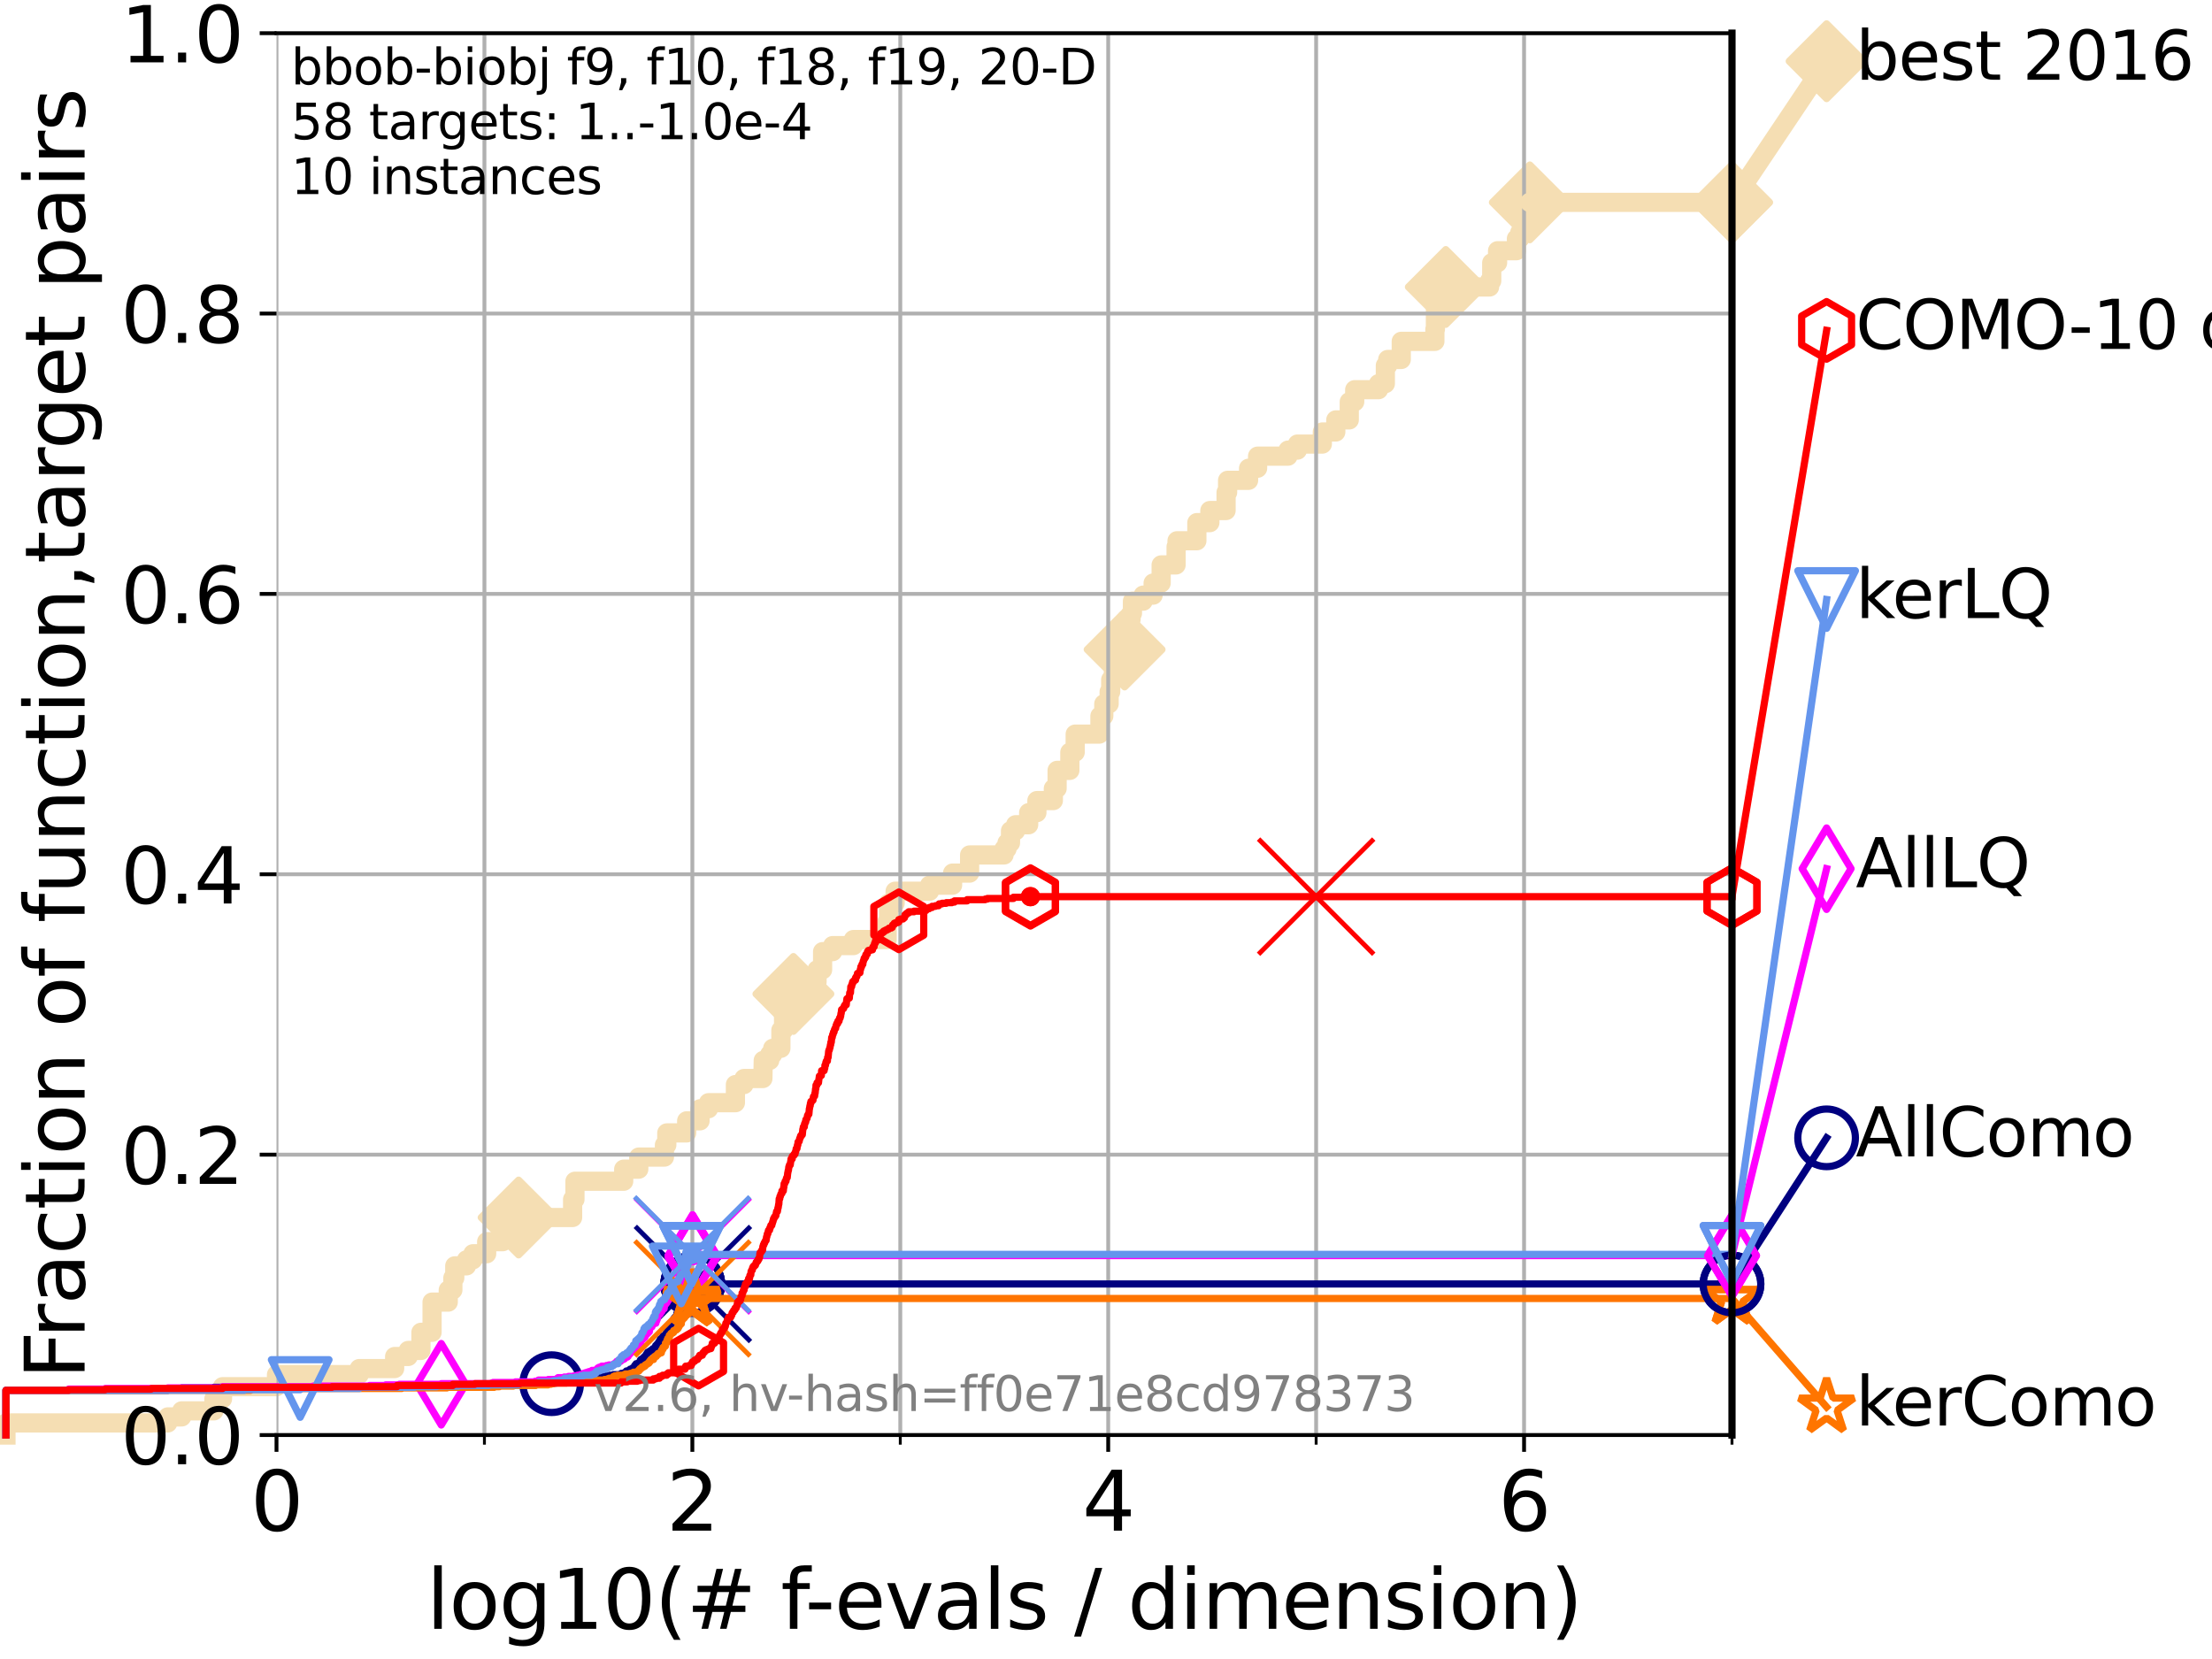 <?xml version="1.0" encoding="utf-8" standalone="no"?>
<!DOCTYPE svg PUBLIC "-//W3C//DTD SVG 1.1//EN"
  "http://www.w3.org/Graphics/SVG/1.1/DTD/svg11.dtd">
<svg xmlns:xlink="http://www.w3.org/1999/xlink" width="460.8pt" height="345.6pt" viewBox="0 0 460.8 345.6" xmlns="http://www.w3.org/2000/svg" version="1.1">
 <defs>
  <style type="text/css">*{stroke-linejoin: round; stroke-linecap: butt}</style>
 </defs>
 <g id="figure_1">
  <g id="patch_1">
   <path d="M 0 345.6 
L 460.8 345.6 
L 460.8 0 
L 0 0 
z
" style="fill: #ffffff"/>
  </g>
  <g id="axes_1">
   <g id="patch_2">
    <path d="M 57.6 298.944 
L 360.806 298.944 
L 360.806 6.912 
L 57.6 6.912 
z
" style="fill: #ffffff"/>
   </g>
   <g id="line2d_1">
    <path d="M 1.246 298.944 
L 1.246 296.426 
L 34.951 296.426 
L 34.951 295.168 
L 37.851 295.168 
L 37.851 293.909 
L 44.561 293.909 
L 44.561 291.391 
L 46.354 291.391 
L 46.354 288.874 
L 57.6 288.874 
L 57.6 286.356 
L 74.837 286.356 
L 74.837 285.098 
L 82.212 285.098 
L 82.212 282.58 
L 85.039 282.58 
L 85.039 281.321 
L 87.687 281.321 
L 87.687 277.545 
L 90.008 277.545 
L 90.008 271.251 
L 93.382 271.251 
L 93.382 268.734 
L 94.339 268.734 
L 94.339 266.216 
L 94.736 266.216 
L 94.736 263.699 
L 97.182 263.699 
L 97.182 262.44 
L 98.51 262.44 
L 98.51 261.181 
L 101.38 261.181 
L 101.38 258.664 
L 104.733 258.664 
L 104.733 256.146 
L 108.034 256.146 
L 108.034 253.629 
L 119.284 253.629 
L 119.284 249.852 
L 119.773 249.852 
L 119.773 246.076 
L 129.927 246.076 
L 129.927 243.559 
L 133.069 243.559 
L 133.069 241.041 
L 138.413 241.041 
L 138.413 238.524 
L 138.906 238.524 
L 138.906 236.006 
L 143.046 236.006 
L 143.046 233.489 
L 145.834 233.489 
L 145.834 230.971 
L 147.597 230.971 
L 147.597 229.712 
L 153.201 229.712 
L 153.201 225.936 
L 154.982 225.936 
L 154.982 224.677 
L 158.925 224.677 
L 158.998 220.901 
L 160.351 220.901 
L 160.351 219.642 
L 160.968 219.642 
L 160.968 218.383 
L 162.673 218.383 
L 162.673 214.607 
L 163.233 214.607 
L 163.233 210.831 
L 164.721 210.831 
L 164.721 207.055 
L 165.282 207.055 
L 165.282 204.537 
L 170.207 204.537 
L 170.207 202.02 
L 171.363 202.02 
L 171.363 198.243 
L 173.458 198.243 
L 173.458 196.985 
L 177.779 196.985 
L 177.779 195.726 
L 184.81 195.726 
L 184.81 191.95 
L 185.078 191.95 
L 185.078 188.173 
L 186.47 188.173 
L 186.47 185.656 
L 193.647 185.656 
L 193.647 184.397 
L 198.441 184.397 
L 198.441 181.879 
L 201.989 181.879 
L 201.989 178.103 
L 209.161 178.103 
L 209.161 176.844 
L 209.779 176.844 
L 209.779 175.586 
L 210.507 175.586 
L 210.507 173.068 
L 211.57 173.068 
L 211.57 171.809 
L 214.29 171.809 
L 214.29 169.292 
L 216.004 169.292 
L 216.004 166.774 
L 219.432 166.774 
L 219.432 164.257 
L 220.215 164.257 
L 220.215 160.481 
L 222.868 160.481 
L 222.868 156.704 
L 223.985 156.704 
L 223.985 152.928 
L 228.995 152.928 
L 228.995 151.669 
L 229.138 151.669 
L 229.138 149.152 
L 229.939 149.152 
L 229.939 146.634 
L 231.053 146.634 
L 231.053 144.117 
L 231.379 144.117 
L 231.379 141.599 
L 231.903 141.599 
L 231.903 140.34 
L 232.573 140.34 
L 232.573 136.564 
L 233.629 136.564 
L 233.629 135.305 
L 234.278 135.305 
L 234.278 132.788 
L 234.591 132.788 
L 234.591 129.012 
L 235.624 129.012 
L 235.624 127.753 
L 235.91 127.753 
L 235.91 125.235 
L 238.136 125.235 
L 238.136 123.977 
L 240.217 123.977 
L 240.217 121.459 
L 241.888 121.459 
L 241.888 117.683 
L 245.001 117.683 
L 245.001 113.906 
L 245.199 113.906 
L 245.199 112.648 
L 249.329 112.648 
L 249.329 108.871 
L 252.037 108.871 
L 252.037 106.354 
L 255.415 106.354 
L 255.415 102.578 
L 255.731 102.578 
L 255.731 100.06 
L 260.104 100.06 
L 260.104 97.543 
L 261.981 97.543 
L 261.981 95.025 
L 268.318 95.025 
L 268.318 93.766 
L 270.277 93.766 
L 270.277 92.508 
L 275.466 92.508 
L 275.466 89.99 
L 278.271 89.99 
L 278.271 87.473 
L 281.078 87.473 
L 281.078 83.696 
L 282.212 83.696 
L 282.212 81.179 
L 287.173 81.179 
L 287.173 79.92 
L 288.593 79.92 
L 288.593 76.144 
L 289.084 76.144 
L 289.084 74.885 
L 291.906 74.885 
L 291.906 71.109 
L 298.913 71.109 
L 298.913 68.591 
L 299.024 68.591 
L 299.024 64.815 
L 300.505 64.815 
L 300.505 63.556 
L 301.185 63.556 
L 301.185 59.78 
L 310.309 59.78 
L 310.309 58.521 
L 310.752 58.521 
L 310.752 54.745 
L 311.973 54.745 
L 311.973 52.227 
L 315.9 52.227 
L 315.9 49.71 
L 316.59 49.71 
L 316.59 48.451 
L 317.364 48.451 
L 317.364 45.934 
L 318.688 45.934 
L 318.688 42.157 
L 360.806 42.157 
L 360.806 42.157 
" style="fill: none; stroke: #f5deb3; stroke-width: 4; stroke-linecap: square"/>
   </g>
   <g id="line2d_2">
    <defs>
     <path id="md5cdca9d73" d="M -0 7.778 
L 7.778 0 
L 0 -7.778 
L -7.778 -0 
z
" style="stroke: #f5deb3; stroke-width: 1.5; stroke-linejoin: miter"/>
    </defs>
    <g>
     <use xlink:href="#md5cdca9d73" x="108.034" y="253.629" style="fill: #f5deb3; stroke: #f5deb3; stroke-width: 1.5; stroke-linejoin: miter"/>
     <use xlink:href="#md5cdca9d73" x="165.282" y="207.055" style="fill: #f5deb3; stroke: #f5deb3; stroke-width: 1.5; stroke-linejoin: miter"/>
     <use xlink:href="#md5cdca9d73" x="234.278" y="135.305" style="fill: #f5deb3; stroke: #f5deb3; stroke-width: 1.5; stroke-linejoin: miter"/>
     <use xlink:href="#md5cdca9d73" x="301.185" y="59.78" style="fill: #f5deb3; stroke: #f5deb3; stroke-width: 1.5; stroke-linejoin: miter"/>
     <use xlink:href="#md5cdca9d73" x="318.688" y="42.157" style="fill: #f5deb3; stroke: #f5deb3; stroke-width: 1.5; stroke-linejoin: miter"/>
     <use xlink:href="#md5cdca9d73" x="360.806" y="42.157" style="fill: #f5deb3; stroke: #f5deb3; stroke-width: 1.5; stroke-linejoin: miter"/>
    </g>
   </g>
   <g id="line2d_3">
    <path style="fill: none; stroke: #f5deb3; stroke-width: 4; stroke-linecap: square"/>
    <g/>
   </g>
   <g id="line2d_4">
    <path d="M 360.806 42.157 
L 380.515 12.753 
" style="fill: none; stroke: #f5deb3; stroke-width: 4; stroke-linecap: square"/>
    <g>
     <use xlink:href="#md5cdca9d73" x="360.806" y="42.157" style="fill: #f5deb3; stroke: #f5deb3; stroke-width: 1.5; stroke-linejoin: miter"/>
     <use xlink:href="#md5cdca9d73" x="380.515" y="12.753" style="fill: #f5deb3; stroke: #f5deb3; stroke-width: 1.5; stroke-linejoin: miter"/>
    </g>
   </g>
   <g id="matplotlib.axis_1">
    <g id="xtick_1">
     <g id="line2d_5">
      <path d="M 57.6 298.944 
L 57.6 6.912 
" clip-path="url(#p423b5e6aff)" style="fill: none; stroke: #b0b0b0; stroke-width: 0.8; stroke-linecap: square"/>
     </g>
     <g id="line2d_6">
      <defs>
       <path id="mf65892b331" d="M 0 0 
L 0 3.5 
" style="stroke: #000000; stroke-width: 0.8"/>
      </defs>
      <g>
       <use xlink:href="#mf65892b331" x="57.6" y="298.944" style="stroke: #000000; stroke-width: 0.8"/>
      </g>
     </g>
     <g id="text_1">
      <!-- 0 -->
      <g transform="translate(52.192 318.861) scale(0.17 -0.17)">
       <defs>
        <path id="DejaVuSans-30" d="M 2034 4250 
Q 1547 4250 1301 3770 
Q 1056 3291 1056 2328 
Q 1056 1369 1301 889 
Q 1547 409 2034 409 
Q 2525 409 2770 889 
Q 3016 1369 3016 2328 
Q 3016 3291 2770 3770 
Q 2525 4250 2034 4250 
z
M 2034 4750 
Q 2819 4750 3233 4129 
Q 3647 3509 3647 2328 
Q 3647 1150 3233 529 
Q 2819 -91 2034 -91 
Q 1250 -91 836 529 
Q 422 1150 422 2328 
Q 422 3509 836 4129 
Q 1250 4750 2034 4750 
z
" transform="scale(0.016)"/>
       </defs>
       <use xlink:href="#DejaVuSans-30"/>
      </g>
     </g>
    </g>
    <g id="xtick_2">
     <g id="line2d_7">
      <path d="M 144.23 298.944 
L 144.23 6.912 
" clip-path="url(#p423b5e6aff)" style="fill: none; stroke: #b0b0b0; stroke-width: 0.8; stroke-linecap: square"/>
     </g>
     <g id="line2d_8">
      <g>
       <use xlink:href="#mf65892b331" x="144.23" y="298.944" style="stroke: #000000; stroke-width: 0.8"/>
      </g>
     </g>
     <g id="text_2">
      <!-- 2 -->
      <g transform="translate(138.822 318.861) scale(0.17 -0.17)">
       <defs>
        <path id="DejaVuSans-32" d="M 1228 531 
L 3431 531 
L 3431 0 
L 469 0 
L 469 531 
Q 828 903 1448 1529 
Q 2069 2156 2228 2338 
Q 2531 2678 2651 2914 
Q 2772 3150 2772 3378 
Q 2772 3750 2511 3984 
Q 2250 4219 1831 4219 
Q 1534 4219 1204 4116 
Q 875 4013 500 3803 
L 500 4441 
Q 881 4594 1212 4672 
Q 1544 4750 1819 4750 
Q 2544 4750 2975 4387 
Q 3406 4025 3406 3419 
Q 3406 3131 3298 2873 
Q 3191 2616 2906 2266 
Q 2828 2175 2409 1742 
Q 1991 1309 1228 531 
z
" transform="scale(0.016)"/>
       </defs>
       <use xlink:href="#DejaVuSans-32"/>
      </g>
     </g>
    </g>
    <g id="xtick_3">
     <g id="line2d_9">
      <path d="M 230.861 298.944 
L 230.861 6.912 
" clip-path="url(#p423b5e6aff)" style="fill: none; stroke: #b0b0b0; stroke-width: 0.8; stroke-linecap: square"/>
     </g>
     <g id="line2d_10">
      <g>
       <use xlink:href="#mf65892b331" x="230.861" y="298.944" style="stroke: #000000; stroke-width: 0.8"/>
      </g>
     </g>
     <g id="text_3">
      <!-- 4 -->
      <g transform="translate(225.453 318.861) scale(0.17 -0.17)">
       <defs>
        <path id="DejaVuSans-34" d="M 2419 4116 
L 825 1625 
L 2419 1625 
L 2419 4116 
z
M 2253 4666 
L 3047 4666 
L 3047 1625 
L 3713 1625 
L 3713 1100 
L 3047 1100 
L 3047 0 
L 2419 0 
L 2419 1100 
L 313 1100 
L 313 1709 
L 2253 4666 
z
" transform="scale(0.016)"/>
       </defs>
       <use xlink:href="#DejaVuSans-34"/>
      </g>
     </g>
    </g>
    <g id="xtick_4">
     <g id="line2d_11">
      <path d="M 317.491 298.944 
L 317.491 6.912 
" clip-path="url(#p423b5e6aff)" style="fill: none; stroke: #b0b0b0; stroke-width: 0.8; stroke-linecap: square"/>
     </g>
     <g id="line2d_12">
      <g>
       <use xlink:href="#mf65892b331" x="317.491" y="298.944" style="stroke: #000000; stroke-width: 0.8"/>
      </g>
     </g>
     <g id="text_4">
      <!-- 6 -->
      <g transform="translate(312.083 318.861) scale(0.17 -0.17)">
       <defs>
        <path id="DejaVuSans-36" d="M 2113 2584 
Q 1688 2584 1439 2293 
Q 1191 2003 1191 1497 
Q 1191 994 1439 701 
Q 1688 409 2113 409 
Q 2538 409 2786 701 
Q 3034 994 3034 1497 
Q 3034 2003 2786 2293 
Q 2538 2584 2113 2584 
z
M 3366 4563 
L 3366 3988 
Q 3128 4100 2886 4159 
Q 2644 4219 2406 4219 
Q 1781 4219 1451 3797 
Q 1122 3375 1075 2522 
Q 1259 2794 1537 2939 
Q 1816 3084 2150 3084 
Q 2853 3084 3261 2657 
Q 3669 2231 3669 1497 
Q 3669 778 3244 343 
Q 2819 -91 2113 -91 
Q 1303 -91 875 529 
Q 447 1150 447 2328 
Q 447 3434 972 4092 
Q 1497 4750 2381 4750 
Q 2619 4750 2861 4703 
Q 3103 4656 3366 4563 
z
" transform="scale(0.016)"/>
       </defs>
       <use xlink:href="#DejaVuSans-36"/>
      </g>
     </g>
    </g>
    <g id="xtick_5">
     <g id="line2d_13">
      <path d="M 100.915 298.944 
L 100.915 6.912 
" clip-path="url(#p423b5e6aff)" style="fill: none; stroke: #b0b0b0; stroke-width: 0.8; stroke-linecap: square"/>
     </g>
     <g id="line2d_14">
      <defs>
       <path id="m631a119cb0" d="M 0 0 
L 0 2 
" style="stroke: #000000; stroke-width: 0.6"/>
      </defs>
      <g>
       <use xlink:href="#m631a119cb0" x="100.915" y="298.944" style="stroke: #000000; stroke-width: 0.6"/>
      </g>
     </g>
    </g>
    <g id="xtick_6">
     <g id="line2d_15">
      <path d="M 187.546 298.944 
L 187.546 6.912 
" clip-path="url(#p423b5e6aff)" style="fill: none; stroke: #b0b0b0; stroke-width: 0.8; stroke-linecap: square"/>
     </g>
     <g id="line2d_16">
      <g>
       <use xlink:href="#m631a119cb0" x="187.546" y="298.944" style="stroke: #000000; stroke-width: 0.6"/>
      </g>
     </g>
    </g>
    <g id="xtick_7">
     <g id="line2d_17">
      <path d="M 274.176 298.944 
L 274.176 6.912 
" clip-path="url(#p423b5e6aff)" style="fill: none; stroke: #b0b0b0; stroke-width: 0.8; stroke-linecap: square"/>
     </g>
     <g id="line2d_18">
      <g>
       <use xlink:href="#m631a119cb0" x="274.176" y="298.944" style="stroke: #000000; stroke-width: 0.6"/>
      </g>
     </g>
    </g>
    <g id="xtick_8">
     <g id="line2d_19">
      <path d="M 360.806 298.944 
L 360.806 6.912 
" clip-path="url(#p423b5e6aff)" style="fill: none; stroke: #b0b0b0; stroke-width: 0.8; stroke-linecap: square"/>
     </g>
     <g id="line2d_20">
      <g>
       <use xlink:href="#m631a119cb0" x="360.806" y="298.944" style="stroke: #000000; stroke-width: 0.6"/>
      </g>
     </g>
    </g>
    <g id="text_5">
     <!-- log10(# f-evals / dimension) -->
     <g transform="translate(88.823 339.314) scale(0.17 -0.17)">
      <defs>
       <path id="DejaVuSans-6c" d="M 603 4863 
L 1178 4863 
L 1178 0 
L 603 0 
L 603 4863 
z
" transform="scale(0.016)"/>
       <path id="DejaVuSans-6f" d="M 1959 3097 
Q 1497 3097 1228 2736 
Q 959 2375 959 1747 
Q 959 1119 1226 758 
Q 1494 397 1959 397 
Q 2419 397 2687 759 
Q 2956 1122 2956 1747 
Q 2956 2369 2687 2733 
Q 2419 3097 1959 3097 
z
M 1959 3584 
Q 2709 3584 3137 3096 
Q 3566 2609 3566 1747 
Q 3566 888 3137 398 
Q 2709 -91 1959 -91 
Q 1206 -91 779 398 
Q 353 888 353 1747 
Q 353 2609 779 3096 
Q 1206 3584 1959 3584 
z
" transform="scale(0.016)"/>
       <path id="DejaVuSans-67" d="M 2906 1791 
Q 2906 2416 2648 2759 
Q 2391 3103 1925 3103 
Q 1463 3103 1205 2759 
Q 947 2416 947 1791 
Q 947 1169 1205 825 
Q 1463 481 1925 481 
Q 2391 481 2648 825 
Q 2906 1169 2906 1791 
z
M 3481 434 
Q 3481 -459 3084 -895 
Q 2688 -1331 1869 -1331 
Q 1566 -1331 1297 -1286 
Q 1028 -1241 775 -1147 
L 775 -588 
Q 1028 -725 1275 -790 
Q 1522 -856 1778 -856 
Q 2344 -856 2625 -561 
Q 2906 -266 2906 331 
L 2906 616 
Q 2728 306 2450 153 
Q 2172 0 1784 0 
Q 1141 0 747 490 
Q 353 981 353 1791 
Q 353 2603 747 3093 
Q 1141 3584 1784 3584 
Q 2172 3584 2450 3431 
Q 2728 3278 2906 2969 
L 2906 3500 
L 3481 3500 
L 3481 434 
z
" transform="scale(0.016)"/>
       <path id="DejaVuSans-31" d="M 794 531 
L 1825 531 
L 1825 4091 
L 703 3866 
L 703 4441 
L 1819 4666 
L 2450 4666 
L 2450 531 
L 3481 531 
L 3481 0 
L 794 0 
L 794 531 
z
" transform="scale(0.016)"/>
       <path id="DejaVuSans-28" d="M 1984 4856 
Q 1566 4138 1362 3434 
Q 1159 2731 1159 2009 
Q 1159 1288 1364 580 
Q 1569 -128 1984 -844 
L 1484 -844 
Q 1016 -109 783 600 
Q 550 1309 550 2009 
Q 550 2706 781 3412 
Q 1013 4119 1484 4856 
L 1984 4856 
z
" transform="scale(0.016)"/>
       <path id="DejaVuSans-23" d="M 3272 2816 
L 2363 2816 
L 2100 1772 
L 3016 1772 
L 3272 2816 
z
M 2803 4594 
L 2478 3297 
L 3391 3297 
L 3719 4594 
L 4219 4594 
L 3897 3297 
L 4872 3297 
L 4872 2816 
L 3775 2816 
L 3519 1772 
L 4513 1772 
L 4513 1294 
L 3397 1294 
L 3072 0 
L 2572 0 
L 2894 1294 
L 1978 1294 
L 1656 0 
L 1153 0 
L 1478 1294 
L 494 1294 
L 494 1772 
L 1594 1772 
L 1856 2816 
L 850 2816 
L 850 3297 
L 1978 3297 
L 2297 4594 
L 2803 4594 
z
" transform="scale(0.016)"/>
       <path id="DejaVuSans-20" transform="scale(0.016)"/>
       <path id="DejaVuSans-66" d="M 2375 4863 
L 2375 4384 
L 1825 4384 
Q 1516 4384 1395 4259 
Q 1275 4134 1275 3809 
L 1275 3500 
L 2222 3500 
L 2222 3053 
L 1275 3053 
L 1275 0 
L 697 0 
L 697 3053 
L 147 3053 
L 147 3500 
L 697 3500 
L 697 3744 
Q 697 4328 969 4595 
Q 1241 4863 1831 4863 
L 2375 4863 
z
" transform="scale(0.016)"/>
       <path id="DejaVuSans-2d" d="M 313 2009 
L 1997 2009 
L 1997 1497 
L 313 1497 
L 313 2009 
z
" transform="scale(0.016)"/>
       <path id="DejaVuSans-65" d="M 3597 1894 
L 3597 1613 
L 953 1613 
Q 991 1019 1311 708 
Q 1631 397 2203 397 
Q 2534 397 2845 478 
Q 3156 559 3463 722 
L 3463 178 
Q 3153 47 2828 -22 
Q 2503 -91 2169 -91 
Q 1331 -91 842 396 
Q 353 884 353 1716 
Q 353 2575 817 3079 
Q 1281 3584 2069 3584 
Q 2775 3584 3186 3129 
Q 3597 2675 3597 1894 
z
M 3022 2063 
Q 3016 2534 2758 2815 
Q 2500 3097 2075 3097 
Q 1594 3097 1305 2825 
Q 1016 2553 972 2059 
L 3022 2063 
z
" transform="scale(0.016)"/>
       <path id="DejaVuSans-76" d="M 191 3500 
L 800 3500 
L 1894 563 
L 2988 3500 
L 3597 3500 
L 2284 0 
L 1503 0 
L 191 3500 
z
" transform="scale(0.016)"/>
       <path id="DejaVuSans-61" d="M 2194 1759 
Q 1497 1759 1228 1600 
Q 959 1441 959 1056 
Q 959 750 1161 570 
Q 1363 391 1709 391 
Q 2188 391 2477 730 
Q 2766 1069 2766 1631 
L 2766 1759 
L 2194 1759 
z
M 3341 1997 
L 3341 0 
L 2766 0 
L 2766 531 
Q 2569 213 2275 61 
Q 1981 -91 1556 -91 
Q 1019 -91 701 211 
Q 384 513 384 1019 
Q 384 1609 779 1909 
Q 1175 2209 1959 2209 
L 2766 2209 
L 2766 2266 
Q 2766 2663 2505 2880 
Q 2244 3097 1772 3097 
Q 1472 3097 1187 3025 
Q 903 2953 641 2809 
L 641 3341 
Q 956 3463 1253 3523 
Q 1550 3584 1831 3584 
Q 2591 3584 2966 3190 
Q 3341 2797 3341 1997 
z
" transform="scale(0.016)"/>
       <path id="DejaVuSans-73" d="M 2834 3397 
L 2834 2853 
Q 2591 2978 2328 3040 
Q 2066 3103 1784 3103 
Q 1356 3103 1142 2972 
Q 928 2841 928 2578 
Q 928 2378 1081 2264 
Q 1234 2150 1697 2047 
L 1894 2003 
Q 2506 1872 2764 1633 
Q 3022 1394 3022 966 
Q 3022 478 2636 193 
Q 2250 -91 1575 -91 
Q 1294 -91 989 -36 
Q 684 19 347 128 
L 347 722 
Q 666 556 975 473 
Q 1284 391 1588 391 
Q 1994 391 2212 530 
Q 2431 669 2431 922 
Q 2431 1156 2273 1281 
Q 2116 1406 1581 1522 
L 1381 1569 
Q 847 1681 609 1914 
Q 372 2147 372 2553 
Q 372 3047 722 3315 
Q 1072 3584 1716 3584 
Q 2034 3584 2315 3537 
Q 2597 3491 2834 3397 
z
" transform="scale(0.016)"/>
       <path id="DejaVuSans-2f" d="M 1625 4666 
L 2156 4666 
L 531 -594 
L 0 -594 
L 1625 4666 
z
" transform="scale(0.016)"/>
       <path id="DejaVuSans-64" d="M 2906 2969 
L 2906 4863 
L 3481 4863 
L 3481 0 
L 2906 0 
L 2906 525 
Q 2725 213 2448 61 
Q 2172 -91 1784 -91 
Q 1150 -91 751 415 
Q 353 922 353 1747 
Q 353 2572 751 3078 
Q 1150 3584 1784 3584 
Q 2172 3584 2448 3432 
Q 2725 3281 2906 2969 
z
M 947 1747 
Q 947 1113 1208 752 
Q 1469 391 1925 391 
Q 2381 391 2643 752 
Q 2906 1113 2906 1747 
Q 2906 2381 2643 2742 
Q 2381 3103 1925 3103 
Q 1469 3103 1208 2742 
Q 947 2381 947 1747 
z
" transform="scale(0.016)"/>
       <path id="DejaVuSans-69" d="M 603 3500 
L 1178 3500 
L 1178 0 
L 603 0 
L 603 3500 
z
M 603 4863 
L 1178 4863 
L 1178 4134 
L 603 4134 
L 603 4863 
z
" transform="scale(0.016)"/>
       <path id="DejaVuSans-6d" d="M 3328 2828 
Q 3544 3216 3844 3400 
Q 4144 3584 4550 3584 
Q 5097 3584 5394 3201 
Q 5691 2819 5691 2113 
L 5691 0 
L 5113 0 
L 5113 2094 
Q 5113 2597 4934 2840 
Q 4756 3084 4391 3084 
Q 3944 3084 3684 2787 
Q 3425 2491 3425 1978 
L 3425 0 
L 2847 0 
L 2847 2094 
Q 2847 2600 2669 2842 
Q 2491 3084 2119 3084 
Q 1678 3084 1418 2786 
Q 1159 2488 1159 1978 
L 1159 0 
L 581 0 
L 581 3500 
L 1159 3500 
L 1159 2956 
Q 1356 3278 1631 3431 
Q 1906 3584 2284 3584 
Q 2666 3584 2933 3390 
Q 3200 3197 3328 2828 
z
" transform="scale(0.016)"/>
       <path id="DejaVuSans-6e" d="M 3513 2113 
L 3513 0 
L 2938 0 
L 2938 2094 
Q 2938 2591 2744 2837 
Q 2550 3084 2163 3084 
Q 1697 3084 1428 2787 
Q 1159 2491 1159 1978 
L 1159 0 
L 581 0 
L 581 3500 
L 1159 3500 
L 1159 2956 
Q 1366 3272 1645 3428 
Q 1925 3584 2291 3584 
Q 2894 3584 3203 3211 
Q 3513 2838 3513 2113 
z
" transform="scale(0.016)"/>
       <path id="DejaVuSans-29" d="M 513 4856 
L 1013 4856 
Q 1481 4119 1714 3412 
Q 1947 2706 1947 2009 
Q 1947 1309 1714 600 
Q 1481 -109 1013 -844 
L 513 -844 
Q 928 -128 1133 580 
Q 1338 1288 1338 2009 
Q 1338 2731 1133 3434 
Q 928 4138 513 4856 
z
" transform="scale(0.016)"/>
      </defs>
      <use xlink:href="#DejaVuSans-6c"/>
      <use xlink:href="#DejaVuSans-6f" x="27.783"/>
      <use xlink:href="#DejaVuSans-67" x="88.965"/>
      <use xlink:href="#DejaVuSans-31" x="152.441"/>
      <use xlink:href="#DejaVuSans-30" x="216.064"/>
      <use xlink:href="#DejaVuSans-28" x="279.688"/>
      <use xlink:href="#DejaVuSans-23" x="318.701"/>
      <use xlink:href="#DejaVuSans-20" x="402.49"/>
      <use xlink:href="#DejaVuSans-66" x="434.277"/>
      <use xlink:href="#DejaVuSans-2d" x="463.982"/>
      <use xlink:href="#DejaVuSans-65" x="500.066"/>
      <use xlink:href="#DejaVuSans-76" x="561.59"/>
      <use xlink:href="#DejaVuSans-61" x="620.77"/>
      <use xlink:href="#DejaVuSans-6c" x="682.049"/>
      <use xlink:href="#DejaVuSans-73" x="709.832"/>
      <use xlink:href="#DejaVuSans-20" x="761.932"/>
      <use xlink:href="#DejaVuSans-2f" x="793.719"/>
      <use xlink:href="#DejaVuSans-20" x="827.41"/>
      <use xlink:href="#DejaVuSans-64" x="859.197"/>
      <use xlink:href="#DejaVuSans-69" x="922.674"/>
      <use xlink:href="#DejaVuSans-6d" x="950.457"/>
      <use xlink:href="#DejaVuSans-65" x="1047.869"/>
      <use xlink:href="#DejaVuSans-6e" x="1109.393"/>
      <use xlink:href="#DejaVuSans-73" x="1172.771"/>
      <use xlink:href="#DejaVuSans-69" x="1224.871"/>
      <use xlink:href="#DejaVuSans-6f" x="1252.654"/>
      <use xlink:href="#DejaVuSans-6e" x="1313.836"/>
      <use xlink:href="#DejaVuSans-29" x="1377.215"/>
     </g>
    </g>
   </g>
   <g id="matplotlib.axis_2">
    <g id="ytick_1">
     <g id="line2d_21">
      <path d="M 57.6 298.944 
L 360.806 298.944 
" clip-path="url(#p423b5e6aff)" style="fill: none; stroke: #b0b0b0; stroke-width: 0.8; stroke-linecap: square"/>
     </g>
     <g id="line2d_22">
      <defs>
       <path id="m0615e7d512" d="M 0 0 
L -3.5 0 
" style="stroke: #000000; stroke-width: 0.8"/>
      </defs>
      <g>
       <use xlink:href="#m0615e7d512" x="57.6" y="298.944" style="stroke: #000000; stroke-width: 0.8"/>
      </g>
     </g>
     <g id="text_6">
      <!-- 0.0 -->
      <g transform="translate(25.155 305.023) scale(0.16 -0.16)">
       <defs>
        <path id="DejaVuSans-2e" d="M 684 794 
L 1344 794 
L 1344 0 
L 684 0 
L 684 794 
z
" transform="scale(0.016)"/>
       </defs>
       <use xlink:href="#DejaVuSans-30"/>
       <use xlink:href="#DejaVuSans-2e" x="63.623"/>
       <use xlink:href="#DejaVuSans-30" x="95.41"/>
      </g>
     </g>
    </g>
    <g id="ytick_2">
     <g id="line2d_23">
      <path d="M 57.6 240.538 
L 360.806 240.538 
" clip-path="url(#p423b5e6aff)" style="fill: none; stroke: #b0b0b0; stroke-width: 0.8; stroke-linecap: square"/>
     </g>
     <g id="line2d_24">
      <g>
       <use xlink:href="#m0615e7d512" x="57.6" y="240.538" style="stroke: #000000; stroke-width: 0.8"/>
      </g>
     </g>
     <g id="text_7">
      <!-- 0.2 -->
      <g transform="translate(25.155 246.616) scale(0.16 -0.16)">
       <use xlink:href="#DejaVuSans-30"/>
       <use xlink:href="#DejaVuSans-2e" x="63.623"/>
       <use xlink:href="#DejaVuSans-32" x="95.41"/>
      </g>
     </g>
    </g>
    <g id="ytick_3">
     <g id="line2d_25">
      <path d="M 57.6 182.131 
L 360.806 182.131 
" clip-path="url(#p423b5e6aff)" style="fill: none; stroke: #b0b0b0; stroke-width: 0.8; stroke-linecap: square"/>
     </g>
     <g id="line2d_26">
      <g>
       <use xlink:href="#m0615e7d512" x="57.6" y="182.131" style="stroke: #000000; stroke-width: 0.8"/>
      </g>
     </g>
     <g id="text_8">
      <!-- 0.4 -->
      <g transform="translate(25.155 188.21) scale(0.16 -0.16)">
       <use xlink:href="#DejaVuSans-30"/>
       <use xlink:href="#DejaVuSans-2e" x="63.623"/>
       <use xlink:href="#DejaVuSans-34" x="95.41"/>
      </g>
     </g>
    </g>
    <g id="ytick_4">
     <g id="line2d_27">
      <path d="M 57.6 123.725 
L 360.806 123.725 
" clip-path="url(#p423b5e6aff)" style="fill: none; stroke: #b0b0b0; stroke-width: 0.8; stroke-linecap: square"/>
     </g>
     <g id="line2d_28">
      <g>
       <use xlink:href="#m0615e7d512" x="57.6" y="123.725" style="stroke: #000000; stroke-width: 0.8"/>
      </g>
     </g>
     <g id="text_9">
      <!-- 0.6 -->
      <g transform="translate(25.155 129.804) scale(0.16 -0.16)">
       <use xlink:href="#DejaVuSans-30"/>
       <use xlink:href="#DejaVuSans-2e" x="63.623"/>
       <use xlink:href="#DejaVuSans-36" x="95.41"/>
      </g>
     </g>
    </g>
    <g id="ytick_5">
     <g id="line2d_29">
      <path d="M 57.6 65.318 
L 360.806 65.318 
" clip-path="url(#p423b5e6aff)" style="fill: none; stroke: #b0b0b0; stroke-width: 0.8; stroke-linecap: square"/>
     </g>
     <g id="line2d_30">
      <g>
       <use xlink:href="#m0615e7d512" x="57.6" y="65.318" style="stroke: #000000; stroke-width: 0.8"/>
      </g>
     </g>
     <g id="text_10">
      <!-- 0.8 -->
      <g transform="translate(25.155 71.397) scale(0.16 -0.16)">
       <defs>
        <path id="DejaVuSans-38" d="M 2034 2216 
Q 1584 2216 1326 1975 
Q 1069 1734 1069 1313 
Q 1069 891 1326 650 
Q 1584 409 2034 409 
Q 2484 409 2743 651 
Q 3003 894 3003 1313 
Q 3003 1734 2745 1975 
Q 2488 2216 2034 2216 
z
M 1403 2484 
Q 997 2584 770 2862 
Q 544 3141 544 3541 
Q 544 4100 942 4425 
Q 1341 4750 2034 4750 
Q 2731 4750 3128 4425 
Q 3525 4100 3525 3541 
Q 3525 3141 3298 2862 
Q 3072 2584 2669 2484 
Q 3125 2378 3379 2068 
Q 3634 1759 3634 1313 
Q 3634 634 3220 271 
Q 2806 -91 2034 -91 
Q 1263 -91 848 271 
Q 434 634 434 1313 
Q 434 1759 690 2068 
Q 947 2378 1403 2484 
z
M 1172 3481 
Q 1172 3119 1398 2916 
Q 1625 2713 2034 2713 
Q 2441 2713 2670 2916 
Q 2900 3119 2900 3481 
Q 2900 3844 2670 4047 
Q 2441 4250 2034 4250 
Q 1625 4250 1398 4047 
Q 1172 3844 1172 3481 
z
" transform="scale(0.016)"/>
       </defs>
       <use xlink:href="#DejaVuSans-30"/>
       <use xlink:href="#DejaVuSans-2e" x="63.623"/>
       <use xlink:href="#DejaVuSans-38" x="95.41"/>
      </g>
     </g>
    </g>
    <g id="ytick_6">
     <g id="line2d_31">
      <path d="M 57.6 6.912 
L 360.806 6.912 
" clip-path="url(#p423b5e6aff)" style="fill: none; stroke: #b0b0b0; stroke-width: 0.8; stroke-linecap: square"/>
     </g>
     <g id="line2d_32">
      <g>
       <use xlink:href="#m0615e7d512" x="57.6" y="6.912" style="stroke: #000000; stroke-width: 0.8"/>
      </g>
     </g>
     <g id="text_11">
      <!-- 1.0 -->
      <g transform="translate(25.155 12.991) scale(0.16 -0.16)">
       <use xlink:href="#DejaVuSans-31"/>
       <use xlink:href="#DejaVuSans-2e" x="63.623"/>
       <use xlink:href="#DejaVuSans-30" x="95.41"/>
      </g>
     </g>
    </g>
    <g id="text_12">
     <!-- Fraction of function,target pairs -->
     <g transform="translate(17.62 287.313) rotate(-90) scale(0.17 -0.17)">
      <defs>
       <path id="DejaVuSans-46" d="M 628 4666 
L 3309 4666 
L 3309 4134 
L 1259 4134 
L 1259 2759 
L 3109 2759 
L 3109 2228 
L 1259 2228 
L 1259 0 
L 628 0 
L 628 4666 
z
" transform="scale(0.016)"/>
       <path id="DejaVuSans-72" d="M 2631 2963 
Q 2534 3019 2420 3045 
Q 2306 3072 2169 3072 
Q 1681 3072 1420 2755 
Q 1159 2438 1159 1844 
L 1159 0 
L 581 0 
L 581 3500 
L 1159 3500 
L 1159 2956 
Q 1341 3275 1631 3429 
Q 1922 3584 2338 3584 
Q 2397 3584 2469 3576 
Q 2541 3569 2628 3553 
L 2631 2963 
z
" transform="scale(0.016)"/>
       <path id="DejaVuSans-63" d="M 3122 3366 
L 3122 2828 
Q 2878 2963 2633 3030 
Q 2388 3097 2138 3097 
Q 1578 3097 1268 2742 
Q 959 2388 959 1747 
Q 959 1106 1268 751 
Q 1578 397 2138 397 
Q 2388 397 2633 464 
Q 2878 531 3122 666 
L 3122 134 
Q 2881 22 2623 -34 
Q 2366 -91 2075 -91 
Q 1284 -91 818 406 
Q 353 903 353 1747 
Q 353 2603 823 3093 
Q 1294 3584 2113 3584 
Q 2378 3584 2631 3529 
Q 2884 3475 3122 3366 
z
" transform="scale(0.016)"/>
       <path id="DejaVuSans-74" d="M 1172 4494 
L 1172 3500 
L 2356 3500 
L 2356 3053 
L 1172 3053 
L 1172 1153 
Q 1172 725 1289 603 
Q 1406 481 1766 481 
L 2356 481 
L 2356 0 
L 1766 0 
Q 1100 0 847 248 
Q 594 497 594 1153 
L 594 3053 
L 172 3053 
L 172 3500 
L 594 3500 
L 594 4494 
L 1172 4494 
z
" transform="scale(0.016)"/>
       <path id="DejaVuSans-75" d="M 544 1381 
L 544 3500 
L 1119 3500 
L 1119 1403 
Q 1119 906 1312 657 
Q 1506 409 1894 409 
Q 2359 409 2629 706 
Q 2900 1003 2900 1516 
L 2900 3500 
L 3475 3500 
L 3475 0 
L 2900 0 
L 2900 538 
Q 2691 219 2414 64 
Q 2138 -91 1772 -91 
Q 1169 -91 856 284 
Q 544 659 544 1381 
z
M 1991 3584 
L 1991 3584 
z
" transform="scale(0.016)"/>
       <path id="DejaVuSans-2c" d="M 750 794 
L 1409 794 
L 1409 256 
L 897 -744 
L 494 -744 
L 750 256 
L 750 794 
z
" transform="scale(0.016)"/>
       <path id="DejaVuSans-70" d="M 1159 525 
L 1159 -1331 
L 581 -1331 
L 581 3500 
L 1159 3500 
L 1159 2969 
Q 1341 3281 1617 3432 
Q 1894 3584 2278 3584 
Q 2916 3584 3314 3078 
Q 3713 2572 3713 1747 
Q 3713 922 3314 415 
Q 2916 -91 2278 -91 
Q 1894 -91 1617 61 
Q 1341 213 1159 525 
z
M 3116 1747 
Q 3116 2381 2855 2742 
Q 2594 3103 2138 3103 
Q 1681 3103 1420 2742 
Q 1159 2381 1159 1747 
Q 1159 1113 1420 752 
Q 1681 391 2138 391 
Q 2594 391 2855 752 
Q 3116 1113 3116 1747 
z
" transform="scale(0.016)"/>
      </defs>
      <use xlink:href="#DejaVuSans-46"/>
      <use xlink:href="#DejaVuSans-72" x="50.27"/>
      <use xlink:href="#DejaVuSans-61" x="91.383"/>
      <use xlink:href="#DejaVuSans-63" x="152.662"/>
      <use xlink:href="#DejaVuSans-74" x="207.643"/>
      <use xlink:href="#DejaVuSans-69" x="246.852"/>
      <use xlink:href="#DejaVuSans-6f" x="274.635"/>
      <use xlink:href="#DejaVuSans-6e" x="335.816"/>
      <use xlink:href="#DejaVuSans-20" x="399.195"/>
      <use xlink:href="#DejaVuSans-6f" x="430.982"/>
      <use xlink:href="#DejaVuSans-66" x="492.164"/>
      <use xlink:href="#DejaVuSans-20" x="527.369"/>
      <use xlink:href="#DejaVuSans-66" x="559.156"/>
      <use xlink:href="#DejaVuSans-75" x="594.361"/>
      <use xlink:href="#DejaVuSans-6e" x="657.74"/>
      <use xlink:href="#DejaVuSans-63" x="721.119"/>
      <use xlink:href="#DejaVuSans-74" x="776.1"/>
      <use xlink:href="#DejaVuSans-69" x="815.309"/>
      <use xlink:href="#DejaVuSans-6f" x="843.092"/>
      <use xlink:href="#DejaVuSans-6e" x="904.273"/>
      <use xlink:href="#DejaVuSans-2c" x="967.652"/>
      <use xlink:href="#DejaVuSans-74" x="999.439"/>
      <use xlink:href="#DejaVuSans-61" x="1038.648"/>
      <use xlink:href="#DejaVuSans-72" x="1099.928"/>
      <use xlink:href="#DejaVuSans-67" x="1139.291"/>
      <use xlink:href="#DejaVuSans-65" x="1202.768"/>
      <use xlink:href="#DejaVuSans-74" x="1264.291"/>
      <use xlink:href="#DejaVuSans-20" x="1303.5"/>
      <use xlink:href="#DejaVuSans-70" x="1335.287"/>
      <use xlink:href="#DejaVuSans-61" x="1398.764"/>
      <use xlink:href="#DejaVuSans-69" x="1460.043"/>
      <use xlink:href="#DejaVuSans-72" x="1487.826"/>
      <use xlink:href="#DejaVuSans-73" x="1528.939"/>
     </g>
    </g>
   </g>
   <g id="line2d_33">
    <defs>
     <path id="m99be7dcac1" d="M 0 1.5 
C 0.398 1.5 0.779 1.342 1.061 1.061 
C 1.342 0.779 1.5 0.398 1.5 0 
C 1.5 -0.398 1.342 -0.779 1.061 -1.061 
C 0.779 -1.342 0.398 -1.5 0 -1.5 
C -0.398 -1.5 -0.779 -1.342 -1.061 -1.061 
C -1.342 -0.779 -1.5 -0.398 -1.5 0 
C -1.5 0.398 -1.342 0.779 -1.061 1.061 
C -0.779 1.342 -0.398 1.5 0 1.5 
z
" style="stroke: #f5deb3"/>
    </defs>
    <g>
     <use xlink:href="#m99be7dcac1" x="318.688" y="42.157" style="fill: #f5deb3; stroke: #f5deb3"/>
     <use xlink:href="#m99be7dcac1" x="318.688" y="42.157" style="fill: #f5deb3; stroke: #f5deb3"/>
    </g>
   </g>
   <g id="line2d_34">
    <defs>
     <path id="m4306a57f66" d="M 0 1.5 
C 0.398 1.5 0.779 1.342 1.061 1.061 
C 1.342 0.779 1.5 0.398 1.5 0 
C 1.5 -0.398 1.342 -0.779 1.061 -1.061 
C 0.779 -1.342 0.398 -1.5 0 -1.5 
C -0.398 -1.5 -0.779 -1.342 -1.061 -1.061 
C -1.342 -0.779 -1.5 -0.398 -1.5 0 
C -1.5 0.398 -1.342 0.779 -1.061 1.061 
C -0.779 1.342 -0.398 1.5 0 1.5 
z
" style="stroke: #000080"/>
    </defs>
    <g>
     <use xlink:href="#m4306a57f66" x="144.315" y="267.475" style="fill: #000080; stroke: #000080"/>
     <use xlink:href="#m4306a57f66" x="144.315" y="267.475" style="fill: #000080; stroke: #000080"/>
    </g>
   </g>
   <g id="line2d_35">
    <path d="M 1.246 298.944 
L 1.246 289.629 
L 34.951 289.629 
L 34.951 289.252 
L 37.851 289.252 
L 37.851 289.126 
L 44.561 289.126 
L 44.561 289 
L 73.673 289 
L 73.673 288.874 
L 88.614 288.874 
L 88.614 288.748 
L 95.251 288.748 
L 95.251 288.622 
L 107.177 288.622 
L 107.177 288.496 
L 111.603 288.496 
L 111.603 288.37 
L 113.765 288.37 
L 113.765 288.245 
L 114.917 288.245 
L 114.917 288.119 
L 115.875 288.119 
L 115.875 287.993 
L 117.618 287.993 
L 117.618 287.867 
L 120.912 287.867 
L 120.912 287.741 
L 121.582 287.741 
L 121.582 287.615 
L 121.8 287.615 
L 121.8 287.489 
L 123.46 287.489 
L 123.517 287.238 
L 123.964 287.238 
L 123.964 287.112 
L 124.211 287.112 
L 124.211 286.986 
L 124.933 286.986 
L 124.933 286.86 
L 125.271 286.86 
L 125.271 286.734 
L 125.578 286.734 
L 125.578 286.608 
L 127.064 286.608 
L 127.064 286.482 
L 127.754 286.482 
L 127.754 286.356 
L 129.313 286.356 
L 129.417 286.105 
L 129.987 286.105 
L 129.987 285.979 
L 130.246 285.979 
L 130.246 285.853 
L 130.404 285.853 
L 130.482 285.601 
L 130.926 285.601 
L 130.926 285.475 
L 131.135 285.475 
L 131.135 285.349 
L 131.266 285.349 
L 131.266 285.224 
L 131.729 285.224 
L 131.766 284.972 
L 131.983 284.972 
L 131.983 284.846 
L 132.163 284.846 
L 132.216 284.468 
L 132.323 284.468 
L 132.323 284.342 
L 132.517 284.342 
L 132.517 284.091 
L 132.881 284.091 
L 132.881 283.965 
L 133.171 283.965 
L 133.273 283.713 
L 133.289 283.713 
L 133.39 283.335 
L 133.49 283.335 
L 133.49 283.21 
L 133.689 283.21 
L 133.689 283.084 
L 134.016 283.084 
L 134.064 282.832 
L 134.129 282.832 
L 134.129 282.706 
L 134.368 282.706 
L 134.479 282.454 
L 134.542 282.454 
L 134.574 282.203 
L 134.715 282.203 
L 134.746 281.951 
L 134.87 281.951 
L 134.901 281.699 
L 135.147 281.699 
L 135.147 281.573 
L 135.344 281.573 
L 135.344 281.447 
L 135.643 281.447 
L 135.717 281.196 
L 135.952 281.196 
L 136.025 280.944 
L 136.428 280.944 
L 136.528 280.566 
L 136.556 280.566 
L 136.584 280.314 
L 136.753 280.314 
L 136.823 280.063 
L 137.017 280.063 
L 137.017 279.937 
L 137.182 279.937 
L 137.196 279.559 
L 137.318 279.559 
L 137.318 279.433 
L 137.467 279.433 
L 137.548 278.93 
L 137.721 278.93 
L 137.721 278.804 
L 137.985 278.804 
L 138.09 278.426 
L 138.103 278.426 
L 138.103 278.3 
L 138.579 278.3 
L 138.68 277.923 
L 138.768 277.923 
L 138.768 277.671 
L 138.894 277.671 
L 138.894 277.545 
L 139.018 277.545 
L 139.117 277.042 
L 139.13 277.042 
L 139.216 276.538 
L 139.411 276.538 
L 139.508 276.16 
L 139.689 276.16 
L 139.76 275.909 
L 139.844 275.909 
L 139.927 275.405 
L 140.021 275.405 
L 140.021 275.279 
L 140.15 275.279 
L 140.22 275.028 
L 140.324 275.028 
L 140.324 274.776 
L 140.451 274.776 
L 140.486 274.524 
L 140.6 274.524 
L 140.6 274.398 
L 140.725 274.398 
L 140.725 274.272 
L 140.894 274.272 
L 140.995 273.769 
L 141.018 273.769 
L 141.029 273.517 
L 141.184 273.517 
L 141.272 273.265 
L 141.327 273.265 
L 141.393 272.762 
L 141.47 272.762 
L 141.47 272.636 
L 141.729 272.636 
L 141.729 272.51 
L 141.89 272.51 
L 141.953 272.007 
L 142.017 272.007 
L 142.028 271.125 
L 142.165 271.125 
L 142.238 270.496 
L 142.301 270.496 
L 142.301 270.37 
L 142.436 270.37 
L 142.436 270.244 
L 142.57 270.244 
L 142.672 269.867 
L 142.713 269.867 
L 142.713 269.741 
L 142.885 269.741 
L 142.966 269.363 
L 143.226 269.363 
L 143.275 268.986 
L 143.354 268.986 
L 143.404 268.482 
L 143.482 268.482 
L 143.482 268.356 
L 143.716 268.356 
L 143.783 268.104 
L 143.86 268.104 
L 143.86 267.979 
L 143.984 267.979 
L 143.984 267.853 
L 144.23 267.853 
L 144.315 267.475 
L 360.806 267.475 
L 360.806 267.475 
" style="fill: none; stroke: #000080; stroke-width: 1.5; stroke-linecap: square"/>
   </g>
   <g id="line2d_36">
    <defs>
     <path id="m6fc84d6aa0" d="M 0 6 
C 1.591 6 3.117 5.368 4.243 4.243 
C 5.368 3.117 6 1.591 6 0 
C 6 -1.591 5.368 -3.117 4.243 -4.243 
C 3.117 -5.368 1.591 -6 0 -6 
C -1.591 -6 -3.117 -5.368 -4.243 -4.243 
C -5.368 -3.117 -6 -1.591 -6 0 
C -6 1.591 -5.368 3.117 -4.243 4.243 
C -3.117 5.368 -1.591 6 0 6 
z
" style="stroke: #000080; stroke-width: 1.5"/>
    </defs>
    <g>
     <use xlink:href="#m6fc84d6aa0" x="114.917" y="288.245" style="fill-opacity: 0; stroke: #000080; stroke-width: 1.5"/>
     <use xlink:href="#m6fc84d6aa0" x="144.315" y="267.601" style="fill-opacity: 0; stroke: #000080; stroke-width: 1.5"/>
     <use xlink:href="#m6fc84d6aa0" x="144.315" y="267.475" style="fill-opacity: 0; stroke: #000080; stroke-width: 1.5"/>
     <use xlink:href="#m6fc84d6aa0" x="144.315" y="267.475" style="fill-opacity: 0; stroke: #000080; stroke-width: 1.5"/>
     <use xlink:href="#m6fc84d6aa0" x="144.315" y="267.475" style="fill-opacity: 0; stroke: #000080; stroke-width: 1.5"/>
     <use xlink:href="#m6fc84d6aa0" x="360.806" y="267.475" style="fill-opacity: 0; stroke: #000080; stroke-width: 1.5"/>
    </g>
   </g>
   <g id="line2d_37">
    <path style="fill: none; stroke: #000080; stroke-width: 1.5; stroke-linecap: square"/>
    <g/>
   </g>
   <g id="line2d_38">
    <path d="M 144.343 267.475 
" clip-path="url(#p423b5e6aff)" style="fill: none; stroke: #000080; stroke-width: 1.5; stroke-linecap: square"/>
    <defs>
     <path id="m1207da4349" d="M -12 12 
L 12 -12 
M -12 -12 
L 12 12 
" style="stroke: #000080"/>
    </defs>
    <g clip-path="url(#p423b5e6aff)">
     <use xlink:href="#m1207da4349" x="144.343" y="267.475" style="fill: #000080; stroke: #000080"/>
    </g>
   </g>
   <g id="line2d_39">
    <defs>
     <path id="m0c1388af3d" d="M 0 1.5 
C 0.398 1.5 0.779 1.342 1.061 1.061 
C 1.342 0.779 1.5 0.398 1.5 0 
C 1.5 -0.398 1.342 -0.779 1.061 -1.061 
C 0.779 -1.342 0.398 -1.5 0 -1.5 
C -0.398 -1.5 -0.779 -1.342 -1.061 -1.061 
C -1.342 -0.779 -1.5 -0.398 -1.5 0 
C -1.5 0.398 -1.342 0.779 -1.061 1.061 
C -0.779 1.342 -0.398 1.5 0 1.5 
z
" style="stroke: #ff00ff"/>
    </defs>
    <g>
     <use xlink:href="#m0c1388af3d" x="144.277" y="261.559" style="fill: #ff00ff; stroke: #ff00ff"/>
     <use xlink:href="#m0c1388af3d" x="144.277" y="261.559" style="fill: #ff00ff; stroke: #ff00ff"/>
    </g>
   </g>
   <g id="line2d_40">
    <path d="M 1.246 298.944 
L 1.246 289.629 
L 14.285 289.629 
L 14.285 289.377 
L 21.912 289.377 
L 21.912 289.252 
L 34.951 289.252 
L 34.951 289.126 
L 46.354 289.126 
L 46.354 288.874 
L 65.227 288.874 
L 65.227 288.748 
L 76.969 288.748 
L 76.969 288.622 
L 80.342 288.622 
L 80.342 288.496 
L 83.202 288.496 
L 83.202 288.37 
L 91.923 288.37 
L 91.923 288.245 
L 102.363 288.245 
L 102.363 288.119 
L 102.708 288.119 
L 102.708 287.993 
L 107.379 287.993 
L 107.379 287.867 
L 111.442 287.867 
L 111.442 287.741 
L 112.18 287.741 
L 112.18 287.489 
L 114.234 287.489 
L 114.234 287.363 
L 115.96 287.363 
L 115.96 287.238 
L 116.086 287.238 
L 116.086 287.112 
L 116.253 287.112 
L 116.253 286.986 
L 117.54 286.986 
L 117.54 286.86 
L 118.414 286.86 
L 118.414 286.734 
L 119.565 286.734 
L 119.565 286.608 
L 120.318 286.608 
L 120.318 286.482 
L 120.847 286.482 
L 120.847 286.356 
L 121.424 286.356 
L 121.519 286.105 
L 121.893 286.105 
L 121.893 285.979 
L 122.289 285.979 
L 122.289 285.853 
L 122.678 285.853 
L 122.678 285.727 
L 123.174 285.727 
L 123.174 285.601 
L 123.318 285.601 
L 123.318 285.475 
L 124.102 285.475 
L 124.102 285.349 
L 124.32 285.349 
L 124.32 285.224 
L 124.482 285.224 
L 124.535 284.972 
L 124.748 284.972 
L 124.748 284.846 
L 125.09 284.846 
L 125.09 284.72 
L 125.348 284.72 
L 125.348 284.594 
L 126.299 284.594 
L 126.299 284.468 
L 126.828 284.468 
L 126.828 284.342 
L 127.822 284.342 
L 127.889 284.091 
L 128.09 284.091 
L 128.09 283.965 
L 128.332 283.965 
L 128.376 283.713 
L 128.485 283.713 
L 128.485 283.587 
L 129.293 283.587 
L 129.334 283.21 
L 129.887 283.21 
L 129.887 283.084 
L 130.107 283.084 
L 130.187 282.832 
L 130.286 282.832 
L 130.286 282.706 
L 130.696 282.706 
L 130.696 282.58 
L 130.85 282.58 
L 130.926 282.077 
L 131.229 282.077 
L 131.248 281.825 
L 131.453 281.825 
L 131.453 281.699 
L 131.619 281.699 
L 131.619 281.573 
L 131.784 281.573 
L 131.82 281.321 
L 132.055 281.321 
L 132.055 281.196 
L 132.216 281.196 
L 132.252 280.944 
L 132.446 280.944 
L 132.446 280.818 
L 132.674 280.818 
L 132.778 280.566 
L 132.898 280.566 
L 132.95 280.188 
L 133.12 280.188 
L 133.222 279.811 
L 133.474 279.811 
L 133.573 279.433 
L 133.59 279.433 
L 133.689 279.056 
L 133.837 279.056 
L 133.837 278.93 
L 134.016 278.93 
L 134.08 278.678 
L 134.289 278.678 
L 134.289 278.426 
L 134.432 278.426 
L 134.495 278.049 
L 134.558 278.049 
L 134.558 277.923 
L 134.793 277.923 
L 134.808 277.671 
L 135.04 277.671 
L 135.07 277.419 
L 135.268 277.419 
L 135.359 276.79 
L 135.404 276.79 
L 135.479 276.538 
L 135.584 276.538 
L 135.584 276.412 
L 135.806 276.412 
L 135.894 276.035 
L 136.011 276.035 
L 136.112 275.783 
L 136.271 275.783 
L 136.271 275.657 
L 136.626 275.657 
L 136.669 275.279 
L 136.753 275.279 
L 136.851 274.902 
L 136.906 274.902 
L 136.989 274.524 
L 137.031 274.524 
L 137.086 274.021 
L 137.182 274.021 
L 137.209 273.769 
L 137.521 273.769 
L 137.588 273.517 
L 137.641 273.517 
L 137.655 273.265 
L 137.867 273.265 
L 137.933 272.888 
L 138.064 272.888 
L 138.116 272.636 
L 138.349 272.636 
L 138.451 271.881 
L 138.502 271.881 
L 138.592 271.629 
L 138.743 271.629 
L 138.743 271.377 
L 138.944 271.377 
L 138.993 271.125 
L 139.08 271.125 
L 139.191 270.874 
L 139.265 270.874 
L 139.302 270.496 
L 139.387 270.496 
L 139.387 270.37 
L 139.593 270.37 
L 139.593 270.244 
L 139.748 270.244 
L 139.844 269.615 
L 139.879 269.615 
L 139.986 269.111 
L 140.021 269.111 
L 140.115 268.608 
L 140.173 268.608 
L 140.197 268.23 
L 140.29 268.23 
L 140.394 267.349 
L 140.486 267.349 
L 140.486 267.097 
L 140.939 267.097 
L 140.939 266.972 
L 141.073 266.972 
L 141.073 266.846 
L 141.228 266.846 
L 141.228 266.594 
L 141.783 266.594 
L 141.879 265.839 
L 141.911 265.839 
L 141.985 265.209 
L 142.123 265.209 
L 142.123 265.083 
L 142.259 265.083 
L 142.342 264.832 
L 142.436 264.832 
L 142.436 264.706 
L 142.703 264.706 
L 142.703 264.58 
L 142.825 264.58 
L 142.825 264.454 
L 143.026 264.454 
L 143.126 263.699 
L 143.246 263.699 
L 143.246 263.321 
L 143.364 263.321 
L 143.413 263.069 
L 143.511 263.069 
L 143.589 262.566 
L 143.744 262.566 
L 143.831 262.314 
L 143.898 262.314 
L 144.003 261.811 
L 144.277 261.811 
L 144.277 261.559 
L 360.806 261.559 
L 360.806 261.559 
" style="fill: none; stroke: #ff00ff; stroke-width: 1.5; stroke-linecap: square"/>
   </g>
   <g id="line2d_41">
    <defs>
     <path id="m1c6b7374a2" d="M -0 8.485 
L 5.091 0 
L 0 -8.485 
L -5.091 -0 
z
" style="stroke: #ff00ff; stroke-width: 1.5; stroke-linejoin: miter"/>
    </defs>
    <g>
     <use xlink:href="#m1c6b7374a2" x="91.923" y="288.37" style="fill-opacity: 0; stroke: #ff00ff; stroke-width: 1.5; stroke-linejoin: miter"/>
     <use xlink:href="#m1c6b7374a2" x="144.277" y="261.811" style="fill-opacity: 0; stroke: #ff00ff; stroke-width: 1.5; stroke-linejoin: miter"/>
     <use xlink:href="#m1c6b7374a2" x="144.277" y="261.811" style="fill-opacity: 0; stroke: #ff00ff; stroke-width: 1.5; stroke-linejoin: miter"/>
     <use xlink:href="#m1c6b7374a2" x="144.277" y="261.559" style="fill-opacity: 0; stroke: #ff00ff; stroke-width: 1.5; stroke-linejoin: miter"/>
     <use xlink:href="#m1c6b7374a2" x="144.277" y="261.559" style="fill-opacity: 0; stroke: #ff00ff; stroke-width: 1.5; stroke-linejoin: miter"/>
     <use xlink:href="#m1c6b7374a2" x="360.806" y="261.559" style="fill-opacity: 0; stroke: #ff00ff; stroke-width: 1.5; stroke-linejoin: miter"/>
    </g>
   </g>
   <g id="line2d_42">
    <path style="fill: none; stroke: #ff00ff; stroke-width: 1.5; stroke-linecap: square"/>
    <g/>
   </g>
   <g id="line2d_43">
    <path d="M 144.305 261.559 
" clip-path="url(#p423b5e6aff)" style="fill: none; stroke: #ff00ff; stroke-width: 1.5; stroke-linecap: square"/>
    <defs>
     <path id="m1931e1b48f" d="M -12 12 
L 12 -12 
M -12 -12 
L 12 12 
" style="stroke: #ff00ff"/>
    </defs>
    <g clip-path="url(#p423b5e6aff)">
     <use xlink:href="#m1931e1b48f" x="144.305" y="261.559" style="fill: #ff00ff; stroke: #ff00ff"/>
    </g>
   </g>
   <g id="line2d_44">
    <defs>
     <path id="m52b21a4c15" d="M 0 1.5 
C 0.398 1.5 0.779 1.342 1.061 1.061 
C 1.342 0.779 1.5 0.398 1.5 0 
C 1.5 -0.398 1.342 -0.779 1.061 -1.061 
C 0.779 -1.342 0.398 -1.5 0 -1.5 
C -0.398 -1.5 -0.779 -1.342 -1.061 -1.061 
C -1.342 -0.779 -1.5 -0.398 -1.5 0 
C -1.5 0.398 -1.342 0.779 -1.061 1.061 
C -0.779 1.342 -0.398 1.5 0 1.5 
z
" style="stroke: #ff7500"/>
    </defs>
    <g>
     <use xlink:href="#m52b21a4c15" x="144.146" y="270.496" style="fill: #ff7500; stroke: #ff7500"/>
     <use xlink:href="#m52b21a4c15" x="144.146" y="270.496" style="fill: #ff7500; stroke: #ff7500"/>
    </g>
   </g>
   <g id="line2d_45">
    <path d="M 1.246 298.944 
L 1.246 289.629 
L 52.188 289.629 
L 52.188 289.252 
L 83.678 289.252 
L 83.678 289.126 
L 93.099 289.126 
L 93.099 289 
L 102.963 289 
L 102.963 288.874 
L 104.029 288.874 
L 104.029 288.748 
L 106.906 288.748 
L 106.906 288.622 
L 111.603 288.622 
L 111.603 288.496 
L 114.188 288.496 
L 114.188 288.37 
L 114.782 288.37 
L 114.782 288.245 
L 115.359 288.245 
L 115.359 288.119 
L 118.001 288.119 
L 118.001 287.993 
L 119.876 287.993 
L 119.876 287.867 
L 121.582 287.867 
L 121.582 287.741 
L 123.881 287.741 
L 123.881 287.615 
L 124.238 287.615 
L 124.238 287.489 
L 125.929 287.489 
L 125.929 287.363 
L 126.565 287.363 
L 126.565 287.238 
L 126.876 287.238 
L 126.876 287.112 
L 127.481 287.112 
L 127.481 286.986 
L 127.777 286.986 
L 127.777 286.734 
L 128.067 286.734 
L 128.067 286.608 
L 128.636 286.608 
L 128.636 286.482 
L 129.987 286.482 
L 129.987 286.356 
L 130.246 286.356 
L 130.246 286.231 
L 131.248 286.231 
L 131.248 286.105 
L 131.729 286.105 
L 131.729 285.979 
L 131.965 285.979 
L 131.965 285.853 
L 132.656 285.853 
L 132.656 285.727 
L 132.881 285.727 
L 132.881 285.601 
L 133.103 285.601 
L 133.103 285.349 
L 133.323 285.349 
L 133.323 285.098 
L 133.54 285.098 
L 133.54 284.972 
L 133.755 284.972 
L 133.755 284.72 
L 134.177 284.72 
L 134.177 284.594 
L 134.384 284.594 
L 134.384 284.342 
L 134.59 284.342 
L 134.59 284.217 
L 134.793 284.217 
L 134.793 284.091 
L 134.993 284.091 
L 134.993 283.965 
L 135.192 283.965 
L 135.192 283.713 
L 135.389 283.713 
L 135.389 283.461 
L 135.584 283.461 
L 135.584 283.21 
L 136.156 283.21 
L 136.156 282.832 
L 136.343 282.832 
L 136.343 282.58 
L 136.711 282.58 
L 136.711 282.328 
L 136.892 282.328 
L 136.892 282.203 
L 137.072 282.203 
L 137.072 281.951 
L 137.426 281.951 
L 137.426 281.825 
L 137.774 281.825 
L 137.774 281.321 
L 137.946 281.321 
L 137.946 281.07 
L 138.116 281.07 
L 138.116 280.692 
L 138.284 280.692 
L 138.284 280.566 
L 138.451 280.566 
L 138.451 280.44 
L 138.617 280.44 
L 138.617 279.811 
L 138.781 279.811 
L 138.781 279.685 
L 138.944 279.685 
L 138.944 279.181 
L 139.105 279.181 
L 139.105 278.804 
L 139.265 278.804 
L 139.265 278.678 
L 139.423 278.678 
L 139.423 278.174 
L 139.581 278.174 
L 139.581 278.049 
L 139.736 278.049 
L 139.736 277.797 
L 139.891 277.797 
L 139.891 277.671 
L 140.197 277.671 
L 140.197 277.545 
L 140.348 277.545 
L 140.348 277.167 
L 140.646 277.167 
L 140.646 277.042 
L 140.939 277.042 
L 140.939 276.79 
L 141.228 276.79 
L 141.228 276.538 
L 141.371 276.538 
L 141.371 276.286 
L 141.513 276.286 
L 141.513 276.035 
L 141.654 276.035 
L 141.654 275.909 
L 141.794 275.909 
L 141.794 275.783 
L 141.932 275.783 
L 141.932 275.153 
L 142.07 275.153 
L 142.07 274.902 
L 142.207 274.902 
L 142.207 274.776 
L 142.342 274.776 
L 142.342 274.65 
L 142.477 274.65 
L 142.477 274.524 
L 142.611 274.524 
L 142.611 274.021 
L 142.743 274.021 
L 142.743 273.895 
L 142.875 273.895 
L 142.875 273.769 
L 143.006 273.769 
L 143.006 273.391 
L 143.136 273.391 
L 143.136 273.265 
L 143.265 273.265 
L 143.265 273.014 
L 143.394 273.014 
L 143.394 272.762 
L 143.521 272.762 
L 143.521 272.636 
L 143.648 272.636 
L 143.648 272.51 
L 143.773 272.51 
L 143.773 272.384 
L 143.898 272.384 
L 143.898 271.503 
L 144.022 271.503 
L 144.022 270.874 
L 144.146 270.874 
L 144.146 270.496 
L 360.806 270.496 
L 360.806 270.496 
" style="fill: none; stroke: #ff7500; stroke-width: 1.5; stroke-linecap: square"/>
   </g>
   <g id="line2d_46">
    <defs>
     <path id="mf19773a4ab" d="M 0 -6 
L -1.347 -1.854 
L -5.706 -1.854 
L -2.18 0.708 
L -3.527 4.854 
L -0 2.292 
L 3.527 4.854 
L 2.18 0.708 
L 5.706 -1.854 
L 1.347 -1.854 
z
" style="stroke: #ff7500; stroke-width: 1.5; stroke-linejoin: bevel"/>
    </defs>
    <g>
     <use xlink:href="#mf19773a4ab" x="144.146" y="270.874" style="fill-opacity: 0; stroke: #ff7500; stroke-width: 1.5; stroke-linejoin: bevel"/>
     <use xlink:href="#mf19773a4ab" x="144.146" y="270.874" style="fill-opacity: 0; stroke: #ff7500; stroke-width: 1.5; stroke-linejoin: bevel"/>
     <use xlink:href="#mf19773a4ab" x="144.146" y="270.496" style="fill-opacity: 0; stroke: #ff7500; stroke-width: 1.5; stroke-linejoin: bevel"/>
     <use xlink:href="#mf19773a4ab" x="144.146" y="270.496" style="fill-opacity: 0; stroke: #ff7500; stroke-width: 1.5; stroke-linejoin: bevel"/>
     <use xlink:href="#mf19773a4ab" x="360.806" y="270.496" style="fill-opacity: 0; stroke: #ff7500; stroke-width: 1.5; stroke-linejoin: bevel"/>
    </g>
   </g>
   <g id="line2d_47">
    <path style="fill: none; stroke: #ff7500; stroke-width: 1.5; stroke-linecap: square"/>
    <g/>
   </g>
   <g id="line2d_48">
    <path d="M 144.259 270.496 
" clip-path="url(#p423b5e6aff)" style="fill: none; stroke: #ff7500; stroke-width: 1.5; stroke-linecap: square"/>
    <defs>
     <path id="m26e599af21" d="M -12 12 
L 12 -12 
M -12 -12 
L 12 12 
" style="stroke: #ff7500"/>
    </defs>
    <g clip-path="url(#p423b5e6aff)">
     <use xlink:href="#m26e599af21" x="144.259" y="270.496" style="fill: #ff7500; stroke: #ff7500"/>
    </g>
   </g>
   <g id="line2d_49">
    <defs>
     <path id="mc2cace3b57" d="M 0 1.5 
C 0.398 1.5 0.779 1.342 1.061 1.061 
C 1.342 0.779 1.5 0.398 1.5 0 
C 1.5 -0.398 1.342 -0.779 1.061 -1.061 
C 0.779 -1.342 0.398 -1.5 0 -1.5 
C -0.398 -1.5 -0.779 -1.342 -1.061 -1.061 
C -1.342 -0.779 -1.5 -0.398 -1.5 0 
C -1.5 0.398 -1.342 0.779 -1.061 1.061 
C -0.779 1.342 -0.398 1.5 0 1.5 
z
" style="stroke: #6495ed"/>
    </defs>
    <g>
     <use xlink:href="#mc2cace3b57" x="144.079" y="261.307" style="fill: #6495ed; stroke: #6495ed"/>
     <use xlink:href="#mc2cace3b57" x="144.079" y="261.307" style="fill: #6495ed; stroke: #6495ed"/>
    </g>
   </g>
   <g id="line2d_50">
    <path d="M 1.246 298.944 
L 1.246 289.629 
L 50.89 289.629 
L 50.89 289.503 
L 62.535 289.503 
L 62.535 289.252 
L 74.837 289.252 
L 74.837 289 
L 86.307 289 
L 86.307 288.874 
L 90.99 288.874 
L 90.99 288.748 
L 95.503 288.748 
L 95.503 288.622 
L 101.833 288.622 
L 101.833 288.496 
L 107.905 288.496 
L 107.905 288.37 
L 108.034 288.37 
L 108.034 288.245 
L 108.417 288.245 
L 108.417 288.119 
L 112.077 288.119 
L 112.077 287.993 
L 112.283 287.993 
L 112.283 287.867 
L 115.006 287.867 
L 115.006 287.741 
L 115.359 287.741 
L 115.359 287.615 
L 116.46 287.615 
L 116.46 287.489 
L 117.345 287.489 
L 117.345 287.363 
L 117.579 287.363 
L 117.618 287.112 
L 118.708 287.112 
L 118.708 286.986 
L 119.911 286.986 
L 119.911 286.86 
L 120.879 286.86 
L 120.879 286.734 
L 121.041 286.734 
L 121.041 286.608 
L 121.55 286.608 
L 121.55 286.482 
L 123.203 286.482 
L 123.203 286.356 
L 123.517 286.356 
L 123.517 286.231 
L 123.936 286.231 
L 123.992 285.979 
L 124.211 285.979 
L 124.211 285.727 
L 124.374 285.727 
L 124.374 285.601 
L 124.907 285.601 
L 124.907 285.475 
L 125.219 285.475 
L 125.219 285.349 
L 125.704 285.349 
L 125.704 285.224 
L 126.275 285.224 
L 126.275 285.098 
L 126.469 285.098 
L 126.493 284.846 
L 126.994 284.846 
L 126.994 284.72 
L 127.435 284.72 
L 127.435 284.594 
L 127.572 284.594 
L 127.572 284.468 
L 127.777 284.468 
L 127.777 284.217 
L 128.178 284.217 
L 128.178 284.091 
L 128.765 284.091 
L 128.829 283.461 
L 128.893 283.461 
L 128.957 283.21 
L 129.355 283.21 
L 129.438 282.58 
L 129.582 282.58 
L 129.582 282.454 
L 129.887 282.454 
L 129.887 282.203 
L 130.266 282.203 
L 130.266 282.077 
L 130.502 282.077 
L 130.521 281.825 
L 130.811 281.825 
L 130.811 281.699 
L 130.926 281.699 
L 131.021 281.447 
L 131.097 281.447 
L 131.097 281.321 
L 131.285 281.321 
L 131.378 280.944 
L 131.471 280.944 
L 131.471 280.818 
L 131.711 280.818 
L 131.784 280.566 
L 131.857 280.566 
L 131.947 280.188 
L 132.27 280.188 
L 132.358 279.811 
L 132.394 279.811 
L 132.446 279.307 
L 132.604 279.307 
L 132.604 279.181 
L 132.743 279.181 
L 132.743 279.056 
L 132.916 279.056 
L 133.018 278.804 
L 133.323 278.804 
L 133.373 278.426 
L 133.507 278.426 
L 133.59 278.174 
L 133.623 278.174 
L 133.722 277.671 
L 133.82 277.671 
L 133.82 277.545 
L 133.967 277.545 
L 134.064 277.167 
L 134.08 277.167 
L 134.145 276.79 
L 134.305 276.79 
L 134.321 276.538 
L 134.511 276.538 
L 134.511 276.412 
L 134.668 276.412 
L 134.668 276.286 
L 135.024 276.286 
L 135.055 275.909 
L 135.359 275.909 
L 135.359 275.783 
L 135.479 275.783 
L 135.569 275.405 
L 135.702 275.405 
L 135.806 275.153 
L 135.85 275.153 
L 135.923 274.902 
L 136.011 274.902 
L 136.011 274.65 
L 136.17 274.65 
L 136.184 274.272 
L 136.457 274.272 
L 136.528 273.391 
L 136.598 273.391 
L 136.626 273.139 
L 136.837 273.139 
L 136.837 272.888 
L 136.975 272.888 
L 137.031 272.636 
L 137.168 272.636 
L 137.264 272.258 
L 137.291 272.258 
L 137.399 271.755 
L 137.534 271.755 
L 137.628 271.251 
L 137.655 271.251 
L 137.655 271.125 
L 137.814 271.125 
L 137.814 271 
L 137.972 271 
L 137.972 270.874 
L 138.09 270.874 
L 138.09 270.748 
L 138.451 270.748 
L 138.553 270.37 
L 138.566 270.37 
L 138.566 270.118 
L 138.856 270.118 
L 138.906 269.867 
L 138.981 269.867 
L 139.043 269.363 
L 139.265 269.363 
L 139.363 269.111 
L 139.496 269.111 
L 139.569 268.86 
L 139.617 268.86 
L 139.617 268.734 
L 139.748 268.734 
L 139.844 267.979 
L 140.044 267.979 
L 140.044 267.853 
L 140.197 267.853 
L 140.278 267.349 
L 140.451 267.349 
L 140.451 267.223 
L 140.703 267.223 
L 140.793 266.972 
L 141.25 266.972 
L 141.305 266.594 
L 141.371 266.594 
L 141.448 266.216 
L 141.643 266.216 
L 141.751 265.587 
L 141.911 265.587 
L 142.006 265.335 
L 142.549 265.335 
L 142.641 264.832 
L 142.662 264.832 
L 142.662 264.706 
L 142.804 264.706 
L 142.835 264.454 
L 142.976 264.454 
L 143.036 263.699 
L 143.246 263.699 
L 143.275 263.195 
L 143.433 263.195 
L 143.511 262.566 
L 143.56 262.566 
L 143.638 261.936 
L 143.783 261.936 
L 143.812 261.433 
L 144.079 261.433 
L 144.079 261.307 
L 360.806 261.307 
L 360.806 261.307 
" style="fill: none; stroke: #6495ed; stroke-width: 1.5; stroke-linecap: square"/>
   </g>
   <g id="line2d_51">
    <defs>
     <path id="m7dc935c4ca" d="M -0 6 
L 6 -6 
L -6 -6 
z
" style="stroke: #6495ed; stroke-width: 1.5; stroke-linejoin: miter"/>
    </defs>
    <g>
     <use xlink:href="#m7dc935c4ca" x="62.535" y="289.252" style="fill-opacity: 0; stroke: #6495ed; stroke-width: 1.5; stroke-linejoin: miter"/>
     <use xlink:href="#m7dc935c4ca" x="141.911" y="265.587" style="fill-opacity: 0; stroke: #6495ed; stroke-width: 1.5; stroke-linejoin: miter"/>
     <use xlink:href="#m7dc935c4ca" x="144.079" y="261.433" style="fill-opacity: 0; stroke: #6495ed; stroke-width: 1.5; stroke-linejoin: miter"/>
     <use xlink:href="#m7dc935c4ca" x="144.079" y="261.307" style="fill-opacity: 0; stroke: #6495ed; stroke-width: 1.5; stroke-linejoin: miter"/>
     <use xlink:href="#m7dc935c4ca" x="144.079" y="261.307" style="fill-opacity: 0; stroke: #6495ed; stroke-width: 1.5; stroke-linejoin: miter"/>
     <use xlink:href="#m7dc935c4ca" x="360.806" y="261.307" style="fill-opacity: 0; stroke: #6495ed; stroke-width: 1.5; stroke-linejoin: miter"/>
    </g>
   </g>
   <g id="line2d_52">
    <path style="fill: none; stroke: #6495ed; stroke-width: 1.5; stroke-linecap: square"/>
    <g/>
   </g>
   <g id="line2d_53">
    <path d="M 144.202 261.307 
" clip-path="url(#p423b5e6aff)" style="fill: none; stroke: #6495ed; stroke-width: 1.5; stroke-linecap: square"/>
    <defs>
     <path id="m4577597f1e" d="M -12 12 
L 12 -12 
M -12 -12 
L 12 12 
" style="stroke: #6495ed"/>
    </defs>
    <g clip-path="url(#p423b5e6aff)">
     <use xlink:href="#m4577597f1e" x="144.202" y="261.307" style="fill: #6495ed; stroke: #6495ed"/>
    </g>
   </g>
   <g id="line2d_54">
    <defs>
     <path id="m4c58ab5adc" d="M 0 1.5 
C 0.398 1.5 0.779 1.342 1.061 1.061 
C 1.342 0.779 1.5 0.398 1.5 0 
C 1.5 -0.398 1.342 -0.779 1.061 -1.061 
C 0.779 -1.342 0.398 -1.5 0 -1.5 
C -0.398 -1.5 -0.779 -1.342 -1.061 -1.061 
C -1.342 -0.779 -1.5 -0.398 -1.5 0 
C -1.5 0.398 -1.342 0.779 -1.061 1.061 
C -0.779 1.342 -0.398 1.5 0 1.5 
z
" style="stroke: #ff0000"/>
    </defs>
    <g>
     <use xlink:href="#m4c58ab5adc" x="214.664" y="186.789" style="fill: #ff0000; stroke: #ff0000"/>
     <use xlink:href="#m4c58ab5adc" x="214.664" y="186.789" style="fill: #ff0000; stroke: #ff0000"/>
    </g>
   </g>
   <g id="line2d_55">
    <path d="M 1.246 298.944 
L 1.246 289.629 
L 14.285 289.629 
L 14.285 289.503 
L 21.912 289.503 
L 21.912 289.377 
L 31.522 289.377 
L 31.522 289.252 
L 46.354 289.252 
L 46.354 289 
L 69.173 289 
L 69.173 288.874 
L 82.713 288.874 
L 82.713 288.622 
L 94.339 288.622 
L 94.339 288.37 
L 98.933 288.37 
L 98.933 288.245 
L 108.354 288.245 
L 108.354 288.119 
L 129.376 288.119 
L 129.376 287.867 
L 130.676 287.867 
L 130.676 287.741 
L 132.743 287.741 
L 132.743 287.615 
L 133.256 287.615 
L 133.256 287.489 
L 136.098 287.489 
L 136.098 287.238 
L 136.655 287.238 
L 136.655 287.112 
L 137.372 287.112 
L 137.372 286.734 
L 137.893 286.734 
L 137.893 286.608 
L 138.038 286.608 
L 138.038 286.482 
L 138.894 286.482 
L 138.894 286.231 
L 139.216 286.231 
L 139.216 285.979 
L 140.509 285.979 
L 140.6 285.601 
L 141.018 285.601 
L 141.018 285.475 
L 141.184 285.475 
L 141.184 285.349 
L 141.327 285.349 
L 141.327 285.224 
L 142.703 285.224 
L 142.703 284.972 
L 142.835 284.972 
L 142.835 284.594 
L 143.482 284.594 
L 143.482 284.468 
L 143.984 284.468 
L 144.003 284.217 
L 144.108 284.217 
L 144.108 283.965 
L 144.23 283.965 
L 144.23 283.713 
L 144.473 283.713 
L 144.473 283.587 
L 144.713 283.587 
L 144.713 283.335 
L 144.995 283.335 
L 144.995 283.21 
L 145.3 283.21 
L 145.38 282.958 
L 145.415 282.958 
L 145.415 282.832 
L 145.53 282.832 
L 145.53 282.706 
L 145.669 282.706 
L 145.756 282.328 
L 146.312 282.328 
L 146.421 281.825 
L 146.53 281.825 
L 146.53 281.699 
L 146.745 281.699 
L 146.851 281.321 
L 147.063 281.321 
L 147.063 281.196 
L 147.376 281.196 
L 147.376 281.07 
L 147.644 281.07 
L 147.644 280.944 
L 148.086 280.944 
L 148.186 280.44 
L 148.285 280.44 
L 148.383 279.811 
L 148.867 279.811 
L 148.962 279.559 
L 149.057 279.559 
L 149.151 279.181 
L 149.245 279.181 
L 149.245 279.056 
L 149.432 279.056 
L 149.432 278.804 
L 149.623 278.804 
L 149.623 278.678 
L 149.799 278.678 
L 149.89 278.174 
L 149.98 278.174 
L 150.07 277.923 
L 150.159 277.923 
L 150.159 277.671 
L 150.337 277.671 
L 150.425 277.293 
L 150.513 277.293 
L 150.513 276.916 
L 150.687 276.916 
L 150.774 276.664 
L 150.946 276.664 
L 151.031 276.286 
L 151.103 276.286 
L 151.201 275.657 
L 151.285 275.657 
L 151.369 275.405 
L 151.452 275.405 
L 151.535 274.902 
L 151.618 274.902 
L 151.7 274.524 
L 151.782 274.524 
L 151.782 274.398 
L 152.236 274.398 
L 152.347 274.021 
L 152.426 274.021 
L 152.505 273.517 
L 152.584 273.517 
L 152.584 273.391 
L 152.74 273.391 
L 152.817 273.014 
L 152.972 273.014 
L 152.972 272.888 
L 153.095 272.888 
L 153.125 272.51 
L 153.352 272.51 
L 153.427 272.132 
L 153.502 272.132 
L 153.588 271.629 
L 153.651 271.629 
L 153.651 271.251 
L 153.872 271.251 
L 153.872 271 
L 154.162 271 
L 154.234 270.748 
L 154.29 270.748 
L 154.378 270.118 
L 154.449 270.118 
L 154.525 269.867 
L 154.59 269.867 
L 154.59 269.363 
L 154.731 269.363 
L 154.801 268.986 
L 154.87 268.986 
L 154.87 268.734 
L 155.009 268.734 
L 155.077 268.104 
L 155.146 268.104 
L 155.146 267.979 
L 155.282 267.979 
L 155.282 267.475 
L 155.418 267.475 
L 155.418 267.349 
L 155.552 267.349 
L 155.552 267.223 
L 155.686 267.223 
L 155.686 266.972 
L 155.95 266.972 
L 155.95 266.342 
L 156.146 266.342 
L 156.21 265.713 
L 156.275 265.713 
L 156.275 265.587 
L 156.403 265.587 
L 156.467 264.832 
L 156.531 264.832 
L 156.594 264.58 
L 156.721 264.58 
L 156.784 264.076 
L 156.846 264.076 
L 156.909 263.825 
L 157.128 263.825 
L 157.156 263.573 
L 157.368 263.573 
L 157.461 263.195 
L 157.517 263.195 
L 157.522 262.944 
L 157.637 262.944 
L 157.637 262.818 
L 157.762 262.818 
L 157.762 262.692 
L 157.885 262.692 
L 157.939 262.314 
L 158.102 262.314 
L 158.174 261.936 
L 158.232 261.936 
L 158.29 261.181 
L 158.348 261.181 
L 158.348 260.929 
L 158.52 260.929 
L 158.621 260.678 
L 158.691 260.678 
L 158.691 260.426 
L 158.86 260.426 
L 158.917 259.671 
L 158.973 259.671 
L 159.028 259.293 
L 159.139 259.293 
L 159.195 258.915 
L 159.305 258.915 
L 159.414 258.538 
L 159.469 258.538 
L 159.469 258.412 
L 159.589 258.412 
L 159.685 257.657 
L 159.739 257.657 
L 159.845 257.027 
L 159.952 257.027 
L 160.058 256.398 
L 160.11 256.398 
L 160.11 256.272 
L 160.311 256.272 
L 160.375 255.769 
L 160.475 255.769 
L 160.577 255.265 
L 160.781 255.265 
L 160.879 254.762 
L 160.933 254.762 
L 160.995 254.384 
L 161.053 254.384 
L 161.133 253.88 
L 161.233 253.88 
L 161.331 253.503 
L 161.456 253.503 
L 161.527 253.251 
L 161.625 253.251 
L 161.721 252.622 
L 161.77 252.622 
L 161.77 252.37 
L 161.946 252.37 
L 162.056 251.615 
L 162.103 251.615 
L 162.212 250.859 
L 162.245 250.859 
L 162.32 249.727 
L 162.432 249.727 
L 162.478 249.223 
L 162.57 249.223 
L 162.67 248.72 
L 162.775 248.72 
L 162.775 248.594 
L 162.891 248.594 
L 162.891 248.09 
L 163.178 248.09 
L 163.25 247.335 
L 163.294 247.335 
L 163.345 246.58 
L 163.471 246.58 
L 163.559 246.076 
L 163.733 246.076 
L 163.82 245.447 
L 163.876 245.447 
L 163.876 245.321 
L 163.991 245.321 
L 164.1 244.314 
L 164.119 244.314 
L 164.204 243.81 
L 164.246 243.81 
L 164.33 243.055 
L 164.398 243.055 
L 164.456 242.677 
L 164.622 242.677 
L 164.717 241.922 
L 164.746 241.922 
L 164.787 241.419 
L 165.031 241.419 
L 165.031 240.915 
L 165.152 240.915 
L 165.152 240.789 
L 165.273 240.789 
L 165.273 240.663 
L 165.432 240.663 
L 165.432 240.412 
L 165.614 240.412 
L 165.707 239.908 
L 165.767 239.908 
L 165.863 239.279 
L 166.017 239.279 
L 166.123 238.524 
L 166.202 238.524 
L 166.246 237.894 
L 166.359 237.894 
L 166.359 237.768 
L 166.486 237.768 
L 166.587 237.139 
L 166.679 237.139 
L 166.767 236.635 
L 166.953 236.635 
L 166.953 236.384 
L 167.135 236.384 
L 167.243 235.251 
L 167.279 235.251 
L 167.351 234.747 
L 167.556 234.747 
L 167.6 234.118 
L 167.67 234.118 
L 167.751 233.74 
L 167.845 233.74 
L 167.88 233.237 
L 167.987 233.237 
L 168.061 232.985 
L 168.122 232.985 
L 168.225 232.356 
L 168.327 232.356 
L 168.358 232.104 
L 168.504 232.104 
L 168.604 230.971 
L 168.63 230.971 
L 168.725 230.342 
L 168.784 230.342 
L 168.822 229.838 
L 168.908 229.838 
L 168.928 229.461 
L 169.092 229.461 
L 169.092 229.335 
L 169.222 229.335 
L 169.222 229.209 
L 169.354 229.209 
L 169.448 228.454 
L 169.543 228.454 
L 169.543 228.328 
L 169.702 228.328 
L 169.765 227.698 
L 169.816 227.698 
L 169.893 226.817 
L 169.955 226.817 
L 169.986 226.062 
L 170.169 226.062 
L 170.207 225.558 
L 170.505 225.558 
L 170.61 224.677 
L 170.626 224.677 
L 170.686 224.174 
L 170.906 224.174 
L 170.906 224.048 
L 171.101 224.048 
L 171.157 223.041 
L 171.678 223.041 
L 171.77 222.537 
L 171.813 222.537 
L 171.848 221.908 
L 171.969 221.908 
L 172.046 221.279 
L 172.144 221.279 
L 172.144 221.027 
L 172.361 221.027 
L 172.407 220.272 
L 172.512 220.272 
L 172.62 219.013 
L 172.647 219.013 
L 172.678 218.761 
L 172.759 218.761 
L 172.862 218.258 
L 172.903 218.258 
L 172.997 217.628 
L 173.052 217.628 
L 173.083 217.125 
L 173.17 217.125 
L 173.258 216.118 
L 173.362 216.118 
L 173.468 215.488 
L 173.545 215.488 
L 173.634 214.985 
L 173.748 214.985 
L 173.838 214.481 
L 173.885 214.481 
L 173.949 214.23 
L 174.073 214.23 
L 174.174 213.6 
L 174.249 213.6 
L 174.314 213.223 
L 174.505 213.223 
L 174.552 212.719 
L 174.788 212.719 
L 174.883 212.09 
L 175.011 212.09 
L 175.073 211.712 
L 175.123 211.712 
L 175.194 211.083 
L 175.241 211.083 
L 175.316 210.327 
L 175.498 210.327 
L 175.585 210.076 
L 175.748 210.076 
L 175.855 209.698 
L 175.867 209.698 
L 175.867 209.572 
L 175.979 209.572 
L 176.013 209.32 
L 176.293 209.32 
L 176.386 208.313 
L 176.422 208.313 
L 176.422 208.062 
L 176.579 208.062 
L 176.579 207.936 
L 176.93 207.936 
L 177.012 206.803 
L 177.17 206.803 
L 177.24 205.544 
L 177.41 205.544 
L 177.466 205.041 
L 177.545 205.041 
L 177.618 204.537 
L 177.812 204.537 
L 177.873 204.285 
L 178.008 204.285 
L 178.008 204.159 
L 178.227 204.159 
L 178.236 203.656 
L 178.376 203.656 
L 178.399 203.404 
L 178.51 203.404 
L 178.614 202.901 
L 178.627 202.901 
L 178.627 202.775 
L 178.858 202.775 
L 178.858 202.649 
L 179.137 202.649 
L 179.231 201.894 
L 179.297 201.894 
L 179.332 201.39 
L 179.482 201.39 
L 179.566 200.887 
L 179.739 200.887 
L 179.81 200.257 
L 179.872 200.257 
L 179.959 199.88 
L 180.015 199.88 
L 180.015 199.628 
L 180.187 199.628 
L 180.187 199.376 
L 180.339 199.376 
L 180.372 198.873 
L 180.553 198.873 
L 180.553 198.747 
L 180.675 198.747 
L 180.712 198.243 
L 180.793 198.243 
L 180.886 197.992 
L 181.308 197.992 
L 181.308 197.866 
L 181.755 197.866 
L 181.858 197.236 
L 182.084 197.236 
L 182.161 196.607 
L 182.201 196.607 
L 182.201 196.481 
L 182.342 196.481 
L 182.377 195.978 
L 182.662 195.978 
L 182.662 195.852 
L 182.914 195.852 
L 182.98 195.474 
L 183.031 195.474 
L 183.135 195.222 
L 183.288 195.222 
L 183.366 194.719 
L 183.427 194.719 
L 183.437 194.467 
L 183.708 194.467 
L 183.817 194.215 
L 184.051 194.215 
L 184.076 193.964 
L 184.325 193.964 
L 184.325 193.838 
L 184.58 193.838 
L 184.58 193.712 
L 184.836 193.712 
L 184.836 193.586 
L 185.088 193.586 
L 185.088 193.46 
L 185.214 193.46 
L 185.214 193.334 
L 185.664 193.334 
L 185.664 193.208 
L 185.862 193.208 
L 185.944 192.705 
L 186.133 192.705 
L 186.133 192.579 
L 186.288 192.579 
L 186.288 192.327 
L 186.587 192.327 
L 186.587 192.201 
L 187.015 192.201 
L 187.015 192.075 
L 187.235 192.075 
L 187.237 191.572 
L 187.559 191.572 
L 187.559 191.446 
L 188.117 191.446 
L 188.117 191.32 
L 188.252 191.32 
L 188.252 191.194 
L 188.412 191.194 
L 188.516 190.691 
L 188.531 190.691 
L 188.531 190.565 
L 188.795 190.565 
L 188.795 190.313 
L 188.989 190.313 
L 188.989 190.187 
L 189.307 190.187 
L 189.307 189.936 
L 190.41 189.936 
L 190.41 189.81 
L 192.328 189.81 
L 192.328 189.684 
L 192.886 189.684 
L 192.886 189.558 
L 193.02 189.558 
L 193.062 189.306 
L 193.552 189.306 
L 193.552 189.054 
L 194.157 189.054 
L 194.157 188.803 
L 194.876 188.803 
L 194.876 188.677 
L 195.531 188.677 
L 195.63 188.299 
L 196.221 188.299 
L 196.221 188.173 
L 197.119 188.173 
L 197.119 188.047 
L 198.286 188.047 
L 198.286 187.921 
L 198.839 187.921 
L 198.839 187.67 
L 201.471 187.67 
L 201.471 187.418 
L 205.229 187.418 
L 205.229 187.292 
L 205.7 187.292 
L 205.7 187.166 
L 211.115 187.166 
L 211.115 186.914 
L 214.664 186.914 
L 214.664 186.789 
L 360.806 186.789 
L 360.806 186.789 
" style="fill: none; stroke: #ff0000; stroke-width: 1.5; stroke-linecap: square"/>
   </g>
   <g id="line2d_56">
    <defs>
     <path id="m0e86556016" d="M 0 -6 
L -5.196 -3 
L -5.196 3 
L -0 6 
L 5.196 3 
L 5.196 -3 
z
" style="stroke: #ff0000; stroke-width: 1.5; stroke-linejoin: miter"/>
    </defs>
    <g>
     <use xlink:href="#m0e86556016" x="145.53" y="282.706" style="fill-opacity: 0; stroke: #ff0000; stroke-width: 1.5; stroke-linejoin: miter"/>
     <use xlink:href="#m0e86556016" x="187.235" y="191.824" style="fill-opacity: 0; stroke: #ff0000; stroke-width: 1.5; stroke-linejoin: miter"/>
     <use xlink:href="#m0e86556016" x="214.664" y="186.914" style="fill-opacity: 0; stroke: #ff0000; stroke-width: 1.5; stroke-linejoin: miter"/>
     <use xlink:href="#m0e86556016" x="214.664" y="186.789" style="fill-opacity: 0; stroke: #ff0000; stroke-width: 1.5; stroke-linejoin: miter"/>
     <use xlink:href="#m0e86556016" x="360.806" y="186.789" style="fill-opacity: 0; stroke: #ff0000; stroke-width: 1.5; stroke-linejoin: miter"/>
    </g>
   </g>
   <g id="line2d_57">
    <path style="fill: none; stroke: #ff0000; stroke-width: 1.5; stroke-linecap: square"/>
    <g/>
   </g>
   <g id="line2d_58">
    <path d="M 274.176 186.789 
" clip-path="url(#p423b5e6aff)" style="fill: none; stroke: #ff0000; stroke-width: 1.5; stroke-linecap: square"/>
    <defs>
     <path id="mc123cb6d2c" d="M -12 12 
L 12 -12 
M -12 -12 
L 12 12 
" style="stroke: #ff0000"/>
    </defs>
    <g clip-path="url(#p423b5e6aff)">
     <use xlink:href="#mc123cb6d2c" x="274.176" y="186.789" style="fill: #ff0000; stroke: #ff0000"/>
    </g>
   </g>
   <g id="line2d_59">
    <path d="M 360.806 270.496 
L 380.515 293.103 
" style="fill: none; stroke: #ff7500; stroke-width: 1.5; stroke-linecap: square"/>
    <g>
     <use xlink:href="#mf19773a4ab" x="360.806" y="270.496" style="fill-opacity: 0; stroke: #ff7500; stroke-width: 1.5; stroke-linejoin: bevel"/>
     <use xlink:href="#mf19773a4ab" x="380.515" y="293.103" style="fill-opacity: 0; stroke: #ff7500; stroke-width: 1.5; stroke-linejoin: bevel"/>
    </g>
   </g>
   <g id="line2d_60">
    <path d="M 360.806 267.475 
L 380.515 237.033 
" style="fill: none; stroke: #000080; stroke-width: 1.5; stroke-linecap: square"/>
    <g>
     <use xlink:href="#m6fc84d6aa0" x="360.806" y="267.475" style="fill-opacity: 0; stroke: #000080; stroke-width: 1.5"/>
     <use xlink:href="#m6fc84d6aa0" x="380.515" y="237.033" style="fill-opacity: 0; stroke: #000080; stroke-width: 1.5"/>
    </g>
   </g>
   <g id="line2d_61">
    <path d="M 360.806 261.559 
L 380.515 180.963 
" style="fill: none; stroke: #ff00ff; stroke-width: 1.5; stroke-linecap: square"/>
    <g>
     <use xlink:href="#m1c6b7374a2" x="360.806" y="261.559" style="fill-opacity: 0; stroke: #ff00ff; stroke-width: 1.5; stroke-linejoin: miter"/>
     <use xlink:href="#m1c6b7374a2" x="380.515" y="180.963" style="fill-opacity: 0; stroke: #ff00ff; stroke-width: 1.5; stroke-linejoin: miter"/>
    </g>
   </g>
   <g id="line2d_62">
    <path d="M 360.806 261.307 
L 380.515 124.893 
" style="fill: none; stroke: #6495ed; stroke-width: 1.5; stroke-linecap: square"/>
    <g>
     <use xlink:href="#m7dc935c4ca" x="360.806" y="261.307" style="fill-opacity: 0; stroke: #6495ed; stroke-width: 1.5; stroke-linejoin: miter"/>
     <use xlink:href="#m7dc935c4ca" x="380.515" y="124.893" style="fill-opacity: 0; stroke: #6495ed; stroke-width: 1.5; stroke-linejoin: miter"/>
    </g>
   </g>
   <g id="line2d_63">
    <path d="M 360.806 186.789 
L 380.515 68.823 
" style="fill: none; stroke: #ff0000; stroke-width: 1.5; stroke-linecap: square"/>
    <g>
     <use xlink:href="#m0e86556016" x="360.806" y="186.789" style="fill-opacity: 0; stroke: #ff0000; stroke-width: 1.5; stroke-linejoin: miter"/>
     <use xlink:href="#m0e86556016" x="380.515" y="68.823" style="fill-opacity: 0; stroke: #ff0000; stroke-width: 1.5; stroke-linejoin: miter"/>
    </g>
   </g>
   <g id="line2d_64">
    <path d="M 360.806 298.944 
L 360.806 6.912 
" style="fill: none; stroke: #000000; stroke-width: 1.5; stroke-linecap: square"/>
   </g>
   <g id="patch_3">
    <path d="M 57.6 298.944 
L 360.806 298.944 
" style="fill: none; stroke: #000000; stroke-width: 0.8; stroke-linejoin: miter; stroke-linecap: square"/>
   </g>
   <g id="patch_4">
    <path d="M 57.6 6.912 
L 360.806 6.912 
" style="fill: none; stroke: #000000; stroke-width: 0.8; stroke-linejoin: miter; stroke-linecap: square"/>
   </g>
   <g id="text_13">
    <!-- kerComo -->
    <g transform="translate(386.579 296.966) scale(0.14 -0.14)">
     <defs>
      <path id="DejaVuSans-6b" d="M 581 4863 
L 1159 4863 
L 1159 1991 
L 2875 3500 
L 3609 3500 
L 1753 1863 
L 3688 0 
L 2938 0 
L 1159 1709 
L 1159 0 
L 581 0 
L 581 4863 
z
" transform="scale(0.016)"/>
      <path id="DejaVuSans-43" d="M 4122 4306 
L 4122 3641 
Q 3803 3938 3442 4084 
Q 3081 4231 2675 4231 
Q 1875 4231 1450 3742 
Q 1025 3253 1025 2328 
Q 1025 1406 1450 917 
Q 1875 428 2675 428 
Q 3081 428 3442 575 
Q 3803 722 4122 1019 
L 4122 359 
Q 3791 134 3420 21 
Q 3050 -91 2638 -91 
Q 1578 -91 968 557 
Q 359 1206 359 2328 
Q 359 3453 968 4101 
Q 1578 4750 2638 4750 
Q 3056 4750 3426 4639 
Q 3797 4528 4122 4306 
z
" transform="scale(0.016)"/>
     </defs>
     <use xlink:href="#DejaVuSans-6b"/>
     <use xlink:href="#DejaVuSans-65" x="54.285"/>
     <use xlink:href="#DejaVuSans-72" x="115.809"/>
     <use xlink:href="#DejaVuSans-43" x="156.922"/>
     <use xlink:href="#DejaVuSans-6f" x="226.746"/>
     <use xlink:href="#DejaVuSans-6d" x="287.928"/>
     <use xlink:href="#DejaVuSans-6f" x="385.34"/>
    </g>
   </g>
   <g id="text_14">
    <!-- AllComo -->
    <g transform="translate(386.579 240.896) scale(0.14 -0.14)">
     <defs>
      <path id="DejaVuSans-41" d="M 2188 4044 
L 1331 1722 
L 3047 1722 
L 2188 4044 
z
M 1831 4666 
L 2547 4666 
L 4325 0 
L 3669 0 
L 3244 1197 
L 1141 1197 
L 716 0 
L 50 0 
L 1831 4666 
z
" transform="scale(0.016)"/>
     </defs>
     <use xlink:href="#DejaVuSans-41"/>
     <use xlink:href="#DejaVuSans-6c" x="68.408"/>
     <use xlink:href="#DejaVuSans-6c" x="96.191"/>
     <use xlink:href="#DejaVuSans-43" x="123.975"/>
     <use xlink:href="#DejaVuSans-6f" x="193.799"/>
     <use xlink:href="#DejaVuSans-6d" x="254.98"/>
     <use xlink:href="#DejaVuSans-6f" x="352.393"/>
    </g>
   </g>
   <g id="text_15">
    <!-- AllLQ -->
    <g transform="translate(386.579 184.826) scale(0.14 -0.14)">
     <defs>
      <path id="DejaVuSans-4c" d="M 628 4666 
L 1259 4666 
L 1259 531 
L 3531 531 
L 3531 0 
L 628 0 
L 628 4666 
z
" transform="scale(0.016)"/>
      <path id="DejaVuSans-51" d="M 2522 4238 
Q 1834 4238 1429 3725 
Q 1025 3213 1025 2328 
Q 1025 1447 1429 934 
Q 1834 422 2522 422 
Q 3209 422 3611 934 
Q 4013 1447 4013 2328 
Q 4013 3213 3611 3725 
Q 3209 4238 2522 4238 
z
M 3406 84 
L 4238 -825 
L 3475 -825 
L 2784 -78 
Q 2681 -84 2626 -87 
Q 2572 -91 2522 -91 
Q 1538 -91 948 567 
Q 359 1225 359 2328 
Q 359 3434 948 4092 
Q 1538 4750 2522 4750 
Q 3503 4750 4090 4092 
Q 4678 3434 4678 2328 
Q 4678 1516 4351 937 
Q 4025 359 3406 84 
z
" transform="scale(0.016)"/>
     </defs>
     <use xlink:href="#DejaVuSans-41"/>
     <use xlink:href="#DejaVuSans-6c" x="68.408"/>
     <use xlink:href="#DejaVuSans-6c" x="96.191"/>
     <use xlink:href="#DejaVuSans-4c" x="123.975"/>
     <use xlink:href="#DejaVuSans-51" x="179.688"/>
    </g>
   </g>
   <g id="text_16">
    <!-- kerLQ -->
    <g transform="translate(386.579 128.756) scale(0.14 -0.14)">
     <use xlink:href="#DejaVuSans-6b"/>
     <use xlink:href="#DejaVuSans-65" x="54.285"/>
     <use xlink:href="#DejaVuSans-72" x="115.809"/>
     <use xlink:href="#DejaVuSans-4c" x="156.922"/>
     <use xlink:href="#DejaVuSans-51" x="212.635"/>
    </g>
   </g>
   <g id="text_17">
    <!-- COMO-10 d -->
    <g transform="translate(386.579 72.686) scale(0.14 -0.14)">
     <defs>
      <path id="DejaVuSans-4f" d="M 2522 4238 
Q 1834 4238 1429 3725 
Q 1025 3213 1025 2328 
Q 1025 1447 1429 934 
Q 1834 422 2522 422 
Q 3209 422 3611 934 
Q 4013 1447 4013 2328 
Q 4013 3213 3611 3725 
Q 3209 4238 2522 4238 
z
M 2522 4750 
Q 3503 4750 4090 4092 
Q 4678 3434 4678 2328 
Q 4678 1225 4090 567 
Q 3503 -91 2522 -91 
Q 1538 -91 948 565 
Q 359 1222 359 2328 
Q 359 3434 948 4092 
Q 1538 4750 2522 4750 
z
" transform="scale(0.016)"/>
      <path id="DejaVuSans-4d" d="M 628 4666 
L 1569 4666 
L 2759 1491 
L 3956 4666 
L 4897 4666 
L 4897 0 
L 4281 0 
L 4281 4097 
L 3078 897 
L 2444 897 
L 1241 4097 
L 1241 0 
L 628 0 
L 628 4666 
z
" transform="scale(0.016)"/>
     </defs>
     <use xlink:href="#DejaVuSans-43"/>
     <use xlink:href="#DejaVuSans-4f" x="69.824"/>
     <use xlink:href="#DejaVuSans-4d" x="148.535"/>
     <use xlink:href="#DejaVuSans-4f" x="234.814"/>
     <use xlink:href="#DejaVuSans-2d" x="316.275"/>
     <use xlink:href="#DejaVuSans-31" x="352.359"/>
     <use xlink:href="#DejaVuSans-30" x="415.982"/>
     <use xlink:href="#DejaVuSans-20" x="479.605"/>
     <use xlink:href="#DejaVuSans-64" x="511.393"/>
    </g>
   </g>
   <g id="text_18">
    <!-- best 2016 -->
    <g transform="translate(386.579 16.616) scale(0.14 -0.14)">
     <defs>
      <path id="DejaVuSans-62" d="M 3116 1747 
Q 3116 2381 2855 2742 
Q 2594 3103 2138 3103 
Q 1681 3103 1420 2742 
Q 1159 2381 1159 1747 
Q 1159 1113 1420 752 
Q 1681 391 2138 391 
Q 2594 391 2855 752 
Q 3116 1113 3116 1747 
z
M 1159 2969 
Q 1341 3281 1617 3432 
Q 1894 3584 2278 3584 
Q 2916 3584 3314 3078 
Q 3713 2572 3713 1747 
Q 3713 922 3314 415 
Q 2916 -91 2278 -91 
Q 1894 -91 1617 61 
Q 1341 213 1159 525 
L 1159 0 
L 581 0 
L 581 4863 
L 1159 4863 
L 1159 2969 
z
" transform="scale(0.016)"/>
     </defs>
     <use xlink:href="#DejaVuSans-62"/>
     <use xlink:href="#DejaVuSans-65" x="63.477"/>
     <use xlink:href="#DejaVuSans-73" x="125"/>
     <use xlink:href="#DejaVuSans-74" x="177.1"/>
     <use xlink:href="#DejaVuSans-20" x="216.309"/>
     <use xlink:href="#DejaVuSans-32" x="248.096"/>
     <use xlink:href="#DejaVuSans-30" x="311.719"/>
     <use xlink:href="#DejaVuSans-31" x="375.342"/>
     <use xlink:href="#DejaVuSans-36" x="438.965"/>
    </g>
   </g>
   <g id="text_19">
    <!-- bbob-biobj f9, f10, f18, f19, 20-D -->
    <g transform="translate(60.632 17.583) scale(0.102 -0.102)">
     <defs>
      <path id="DejaVuSans-6a" d="M 603 3500 
L 1178 3500 
L 1178 -63 
Q 1178 -731 923 -1031 
Q 669 -1331 103 -1331 
L -116 -1331 
L -116 -844 
L 38 -844 
Q 366 -844 484 -692 
Q 603 -541 603 -63 
L 603 3500 
z
M 603 4863 
L 1178 4863 
L 1178 4134 
L 603 4134 
L 603 4863 
z
" transform="scale(0.016)"/>
      <path id="DejaVuSans-39" d="M 703 97 
L 703 672 
Q 941 559 1184 500 
Q 1428 441 1663 441 
Q 2288 441 2617 861 
Q 2947 1281 2994 2138 
Q 2813 1869 2534 1725 
Q 2256 1581 1919 1581 
Q 1219 1581 811 2004 
Q 403 2428 403 3163 
Q 403 3881 828 4315 
Q 1253 4750 1959 4750 
Q 2769 4750 3195 4129 
Q 3622 3509 3622 2328 
Q 3622 1225 3098 567 
Q 2575 -91 1691 -91 
Q 1453 -91 1209 -44 
Q 966 3 703 97 
z
M 1959 2075 
Q 2384 2075 2632 2365 
Q 2881 2656 2881 3163 
Q 2881 3666 2632 3958 
Q 2384 4250 1959 4250 
Q 1534 4250 1286 3958 
Q 1038 3666 1038 3163 
Q 1038 2656 1286 2365 
Q 1534 2075 1959 2075 
z
" transform="scale(0.016)"/>
      <path id="DejaVuSans-44" d="M 1259 4147 
L 1259 519 
L 2022 519 
Q 2988 519 3436 956 
Q 3884 1394 3884 2338 
Q 3884 3275 3436 3711 
Q 2988 4147 2022 4147 
L 1259 4147 
z
M 628 4666 
L 1925 4666 
Q 3281 4666 3915 4102 
Q 4550 3538 4550 2338 
Q 4550 1131 3912 565 
Q 3275 0 1925 0 
L 628 0 
L 628 4666 
z
" transform="scale(0.016)"/>
     </defs>
     <use xlink:href="#DejaVuSans-62"/>
     <use xlink:href="#DejaVuSans-62" x="63.477"/>
     <use xlink:href="#DejaVuSans-6f" x="126.953"/>
     <use xlink:href="#DejaVuSans-62" x="188.135"/>
     <use xlink:href="#DejaVuSans-2d" x="251.611"/>
     <use xlink:href="#DejaVuSans-62" x="287.695"/>
     <use xlink:href="#DejaVuSans-69" x="351.172"/>
     <use xlink:href="#DejaVuSans-6f" x="378.955"/>
     <use xlink:href="#DejaVuSans-62" x="440.137"/>
     <use xlink:href="#DejaVuSans-6a" x="503.613"/>
     <use xlink:href="#DejaVuSans-20" x="531.396"/>
     <use xlink:href="#DejaVuSans-66" x="563.184"/>
     <use xlink:href="#DejaVuSans-39" x="598.389"/>
     <use xlink:href="#DejaVuSans-2c" x="662.012"/>
     <use xlink:href="#DejaVuSans-20" x="693.799"/>
     <use xlink:href="#DejaVuSans-66" x="725.586"/>
     <use xlink:href="#DejaVuSans-31" x="760.791"/>
     <use xlink:href="#DejaVuSans-30" x="824.414"/>
     <use xlink:href="#DejaVuSans-2c" x="888.037"/>
     <use xlink:href="#DejaVuSans-20" x="919.824"/>
     <use xlink:href="#DejaVuSans-66" x="951.611"/>
     <use xlink:href="#DejaVuSans-31" x="986.816"/>
     <use xlink:href="#DejaVuSans-38" x="1050.439"/>
     <use xlink:href="#DejaVuSans-2c" x="1114.062"/>
     <use xlink:href="#DejaVuSans-20" x="1145.85"/>
     <use xlink:href="#DejaVuSans-66" x="1177.637"/>
     <use xlink:href="#DejaVuSans-31" x="1212.842"/>
     <use xlink:href="#DejaVuSans-39" x="1276.465"/>
     <use xlink:href="#DejaVuSans-2c" x="1340.088"/>
     <use xlink:href="#DejaVuSans-20" x="1371.875"/>
     <use xlink:href="#DejaVuSans-32" x="1403.662"/>
     <use xlink:href="#DejaVuSans-30" x="1467.285"/>
     <use xlink:href="#DejaVuSans-2d" x="1530.908"/>
     <use xlink:href="#DejaVuSans-44" x="1566.992"/>
    </g>
    <!-- 58 targets: 1..-1.0e-4 -->
    <g transform="translate(60.632 29.004) scale(0.102 -0.102)">
     <defs>
      <path id="DejaVuSans-35" d="M 691 4666 
L 3169 4666 
L 3169 4134 
L 1269 4134 
L 1269 2991 
Q 1406 3038 1543 3061 
Q 1681 3084 1819 3084 
Q 2600 3084 3056 2656 
Q 3513 2228 3513 1497 
Q 3513 744 3044 326 
Q 2575 -91 1722 -91 
Q 1428 -91 1123 -41 
Q 819 9 494 109 
L 494 744 
Q 775 591 1075 516 
Q 1375 441 1709 441 
Q 2250 441 2565 725 
Q 2881 1009 2881 1497 
Q 2881 1984 2565 2268 
Q 2250 2553 1709 2553 
Q 1456 2553 1204 2497 
Q 953 2441 691 2322 
L 691 4666 
z
" transform="scale(0.016)"/>
      <path id="DejaVuSans-3a" d="M 750 794 
L 1409 794 
L 1409 0 
L 750 0 
L 750 794 
z
M 750 3309 
L 1409 3309 
L 1409 2516 
L 750 2516 
L 750 3309 
z
" transform="scale(0.016)"/>
     </defs>
     <use xlink:href="#DejaVuSans-35"/>
     <use xlink:href="#DejaVuSans-38" x="63.623"/>
     <use xlink:href="#DejaVuSans-20" x="127.246"/>
     <use xlink:href="#DejaVuSans-74" x="159.033"/>
     <use xlink:href="#DejaVuSans-61" x="198.242"/>
     <use xlink:href="#DejaVuSans-72" x="259.521"/>
     <use xlink:href="#DejaVuSans-67" x="298.885"/>
     <use xlink:href="#DejaVuSans-65" x="362.361"/>
     <use xlink:href="#DejaVuSans-74" x="423.885"/>
     <use xlink:href="#DejaVuSans-73" x="463.094"/>
     <use xlink:href="#DejaVuSans-3a" x="515.193"/>
     <use xlink:href="#DejaVuSans-20" x="548.885"/>
     <use xlink:href="#DejaVuSans-31" x="580.672"/>
     <use xlink:href="#DejaVuSans-2e" x="644.295"/>
     <use xlink:href="#DejaVuSans-2e" x="676.082"/>
     <use xlink:href="#DejaVuSans-2d" x="707.869"/>
     <use xlink:href="#DejaVuSans-31" x="743.953"/>
     <use xlink:href="#DejaVuSans-2e" x="807.576"/>
     <use xlink:href="#DejaVuSans-30" x="839.363"/>
     <use xlink:href="#DejaVuSans-65" x="902.986"/>
     <use xlink:href="#DejaVuSans-2d" x="964.51"/>
     <use xlink:href="#DejaVuSans-34" x="1000.594"/>
    </g>
    <!-- 10 instances -->
    <g transform="translate(60.632 40.426) scale(0.102 -0.102)">
     <use xlink:href="#DejaVuSans-31"/>
     <use xlink:href="#DejaVuSans-30" x="63.623"/>
     <use xlink:href="#DejaVuSans-20" x="127.246"/>
     <use xlink:href="#DejaVuSans-69" x="159.033"/>
     <use xlink:href="#DejaVuSans-6e" x="186.816"/>
     <use xlink:href="#DejaVuSans-73" x="250.195"/>
     <use xlink:href="#DejaVuSans-74" x="302.295"/>
     <use xlink:href="#DejaVuSans-61" x="341.504"/>
     <use xlink:href="#DejaVuSans-6e" x="402.783"/>
     <use xlink:href="#DejaVuSans-63" x="466.162"/>
     <use xlink:href="#DejaVuSans-65" x="521.143"/>
     <use xlink:href="#DejaVuSans-73" x="582.666"/>
    </g>
   </g>
   <g id="text_20">
    <!-- v2.6, hv-hash=ff0e71e8cd978373 -->
    <g style="fill: #808080" transform="translate(123.708 293.944) scale(0.1 -0.1)">
     <defs>
      <path id="DejaVuSans-68" d="M 3513 2113 
L 3513 0 
L 2938 0 
L 2938 2094 
Q 2938 2591 2744 2837 
Q 2550 3084 2163 3084 
Q 1697 3084 1428 2787 
Q 1159 2491 1159 1978 
L 1159 0 
L 581 0 
L 581 4863 
L 1159 4863 
L 1159 2956 
Q 1366 3272 1645 3428 
Q 1925 3584 2291 3584 
Q 2894 3584 3203 3211 
Q 3513 2838 3513 2113 
z
" transform="scale(0.016)"/>
      <path id="DejaVuSans-3d" d="M 678 2906 
L 4684 2906 
L 4684 2381 
L 678 2381 
L 678 2906 
z
M 678 1631 
L 4684 1631 
L 4684 1100 
L 678 1100 
L 678 1631 
z
" transform="scale(0.016)"/>
      <path id="DejaVuSans-37" d="M 525 4666 
L 3525 4666 
L 3525 4397 
L 1831 0 
L 1172 0 
L 2766 4134 
L 525 4134 
L 525 4666 
z
" transform="scale(0.016)"/>
      <path id="DejaVuSans-33" d="M 2597 2516 
Q 3050 2419 3304 2112 
Q 3559 1806 3559 1356 
Q 3559 666 3084 287 
Q 2609 -91 1734 -91 
Q 1441 -91 1130 -33 
Q 819 25 488 141 
L 488 750 
Q 750 597 1062 519 
Q 1375 441 1716 441 
Q 2309 441 2620 675 
Q 2931 909 2931 1356 
Q 2931 1769 2642 2001 
Q 2353 2234 1838 2234 
L 1294 2234 
L 1294 2753 
L 1863 2753 
Q 2328 2753 2575 2939 
Q 2822 3125 2822 3475 
Q 2822 3834 2567 4026 
Q 2313 4219 1838 4219 
Q 1578 4219 1281 4162 
Q 984 4106 628 3988 
L 628 4550 
Q 988 4650 1302 4700 
Q 1616 4750 1894 4750 
Q 2613 4750 3031 4423 
Q 3450 4097 3450 3541 
Q 3450 3153 3228 2886 
Q 3006 2619 2597 2516 
z
" transform="scale(0.016)"/>
     </defs>
     <use xlink:href="#DejaVuSans-76"/>
     <use xlink:href="#DejaVuSans-32" x="59.18"/>
     <use xlink:href="#DejaVuSans-2e" x="122.803"/>
     <use xlink:href="#DejaVuSans-36" x="154.59"/>
     <use xlink:href="#DejaVuSans-2c" x="218.213"/>
     <use xlink:href="#DejaVuSans-20" x="250"/>
     <use xlink:href="#DejaVuSans-68" x="281.787"/>
     <use xlink:href="#DejaVuSans-76" x="345.166"/>
     <use xlink:href="#DejaVuSans-2d" x="401.721"/>
     <use xlink:href="#DejaVuSans-68" x="437.805"/>
     <use xlink:href="#DejaVuSans-61" x="501.184"/>
     <use xlink:href="#DejaVuSans-73" x="562.463"/>
     <use xlink:href="#DejaVuSans-68" x="614.562"/>
     <use xlink:href="#DejaVuSans-3d" x="677.941"/>
     <use xlink:href="#DejaVuSans-66" x="761.73"/>
     <use xlink:href="#DejaVuSans-66" x="796.936"/>
     <use xlink:href="#DejaVuSans-30" x="832.141"/>
     <use xlink:href="#DejaVuSans-65" x="895.764"/>
     <use xlink:href="#DejaVuSans-37" x="957.287"/>
     <use xlink:href="#DejaVuSans-31" x="1020.91"/>
     <use xlink:href="#DejaVuSans-65" x="1084.533"/>
     <use xlink:href="#DejaVuSans-38" x="1146.057"/>
     <use xlink:href="#DejaVuSans-63" x="1209.68"/>
     <use xlink:href="#DejaVuSans-64" x="1264.66"/>
     <use xlink:href="#DejaVuSans-39" x="1328.137"/>
     <use xlink:href="#DejaVuSans-37" x="1391.76"/>
     <use xlink:href="#DejaVuSans-38" x="1455.383"/>
     <use xlink:href="#DejaVuSans-33" x="1519.006"/>
     <use xlink:href="#DejaVuSans-37" x="1582.629"/>
     <use xlink:href="#DejaVuSans-33" x="1646.252"/>
    </g>
   </g>
  </g>
 </g>
 <defs>
  <clipPath id="p423b5e6aff">
   <rect x="57.6" y="6.912" width="303.206" height="292.032"/>
  </clipPath>
 </defs>
</svg>
